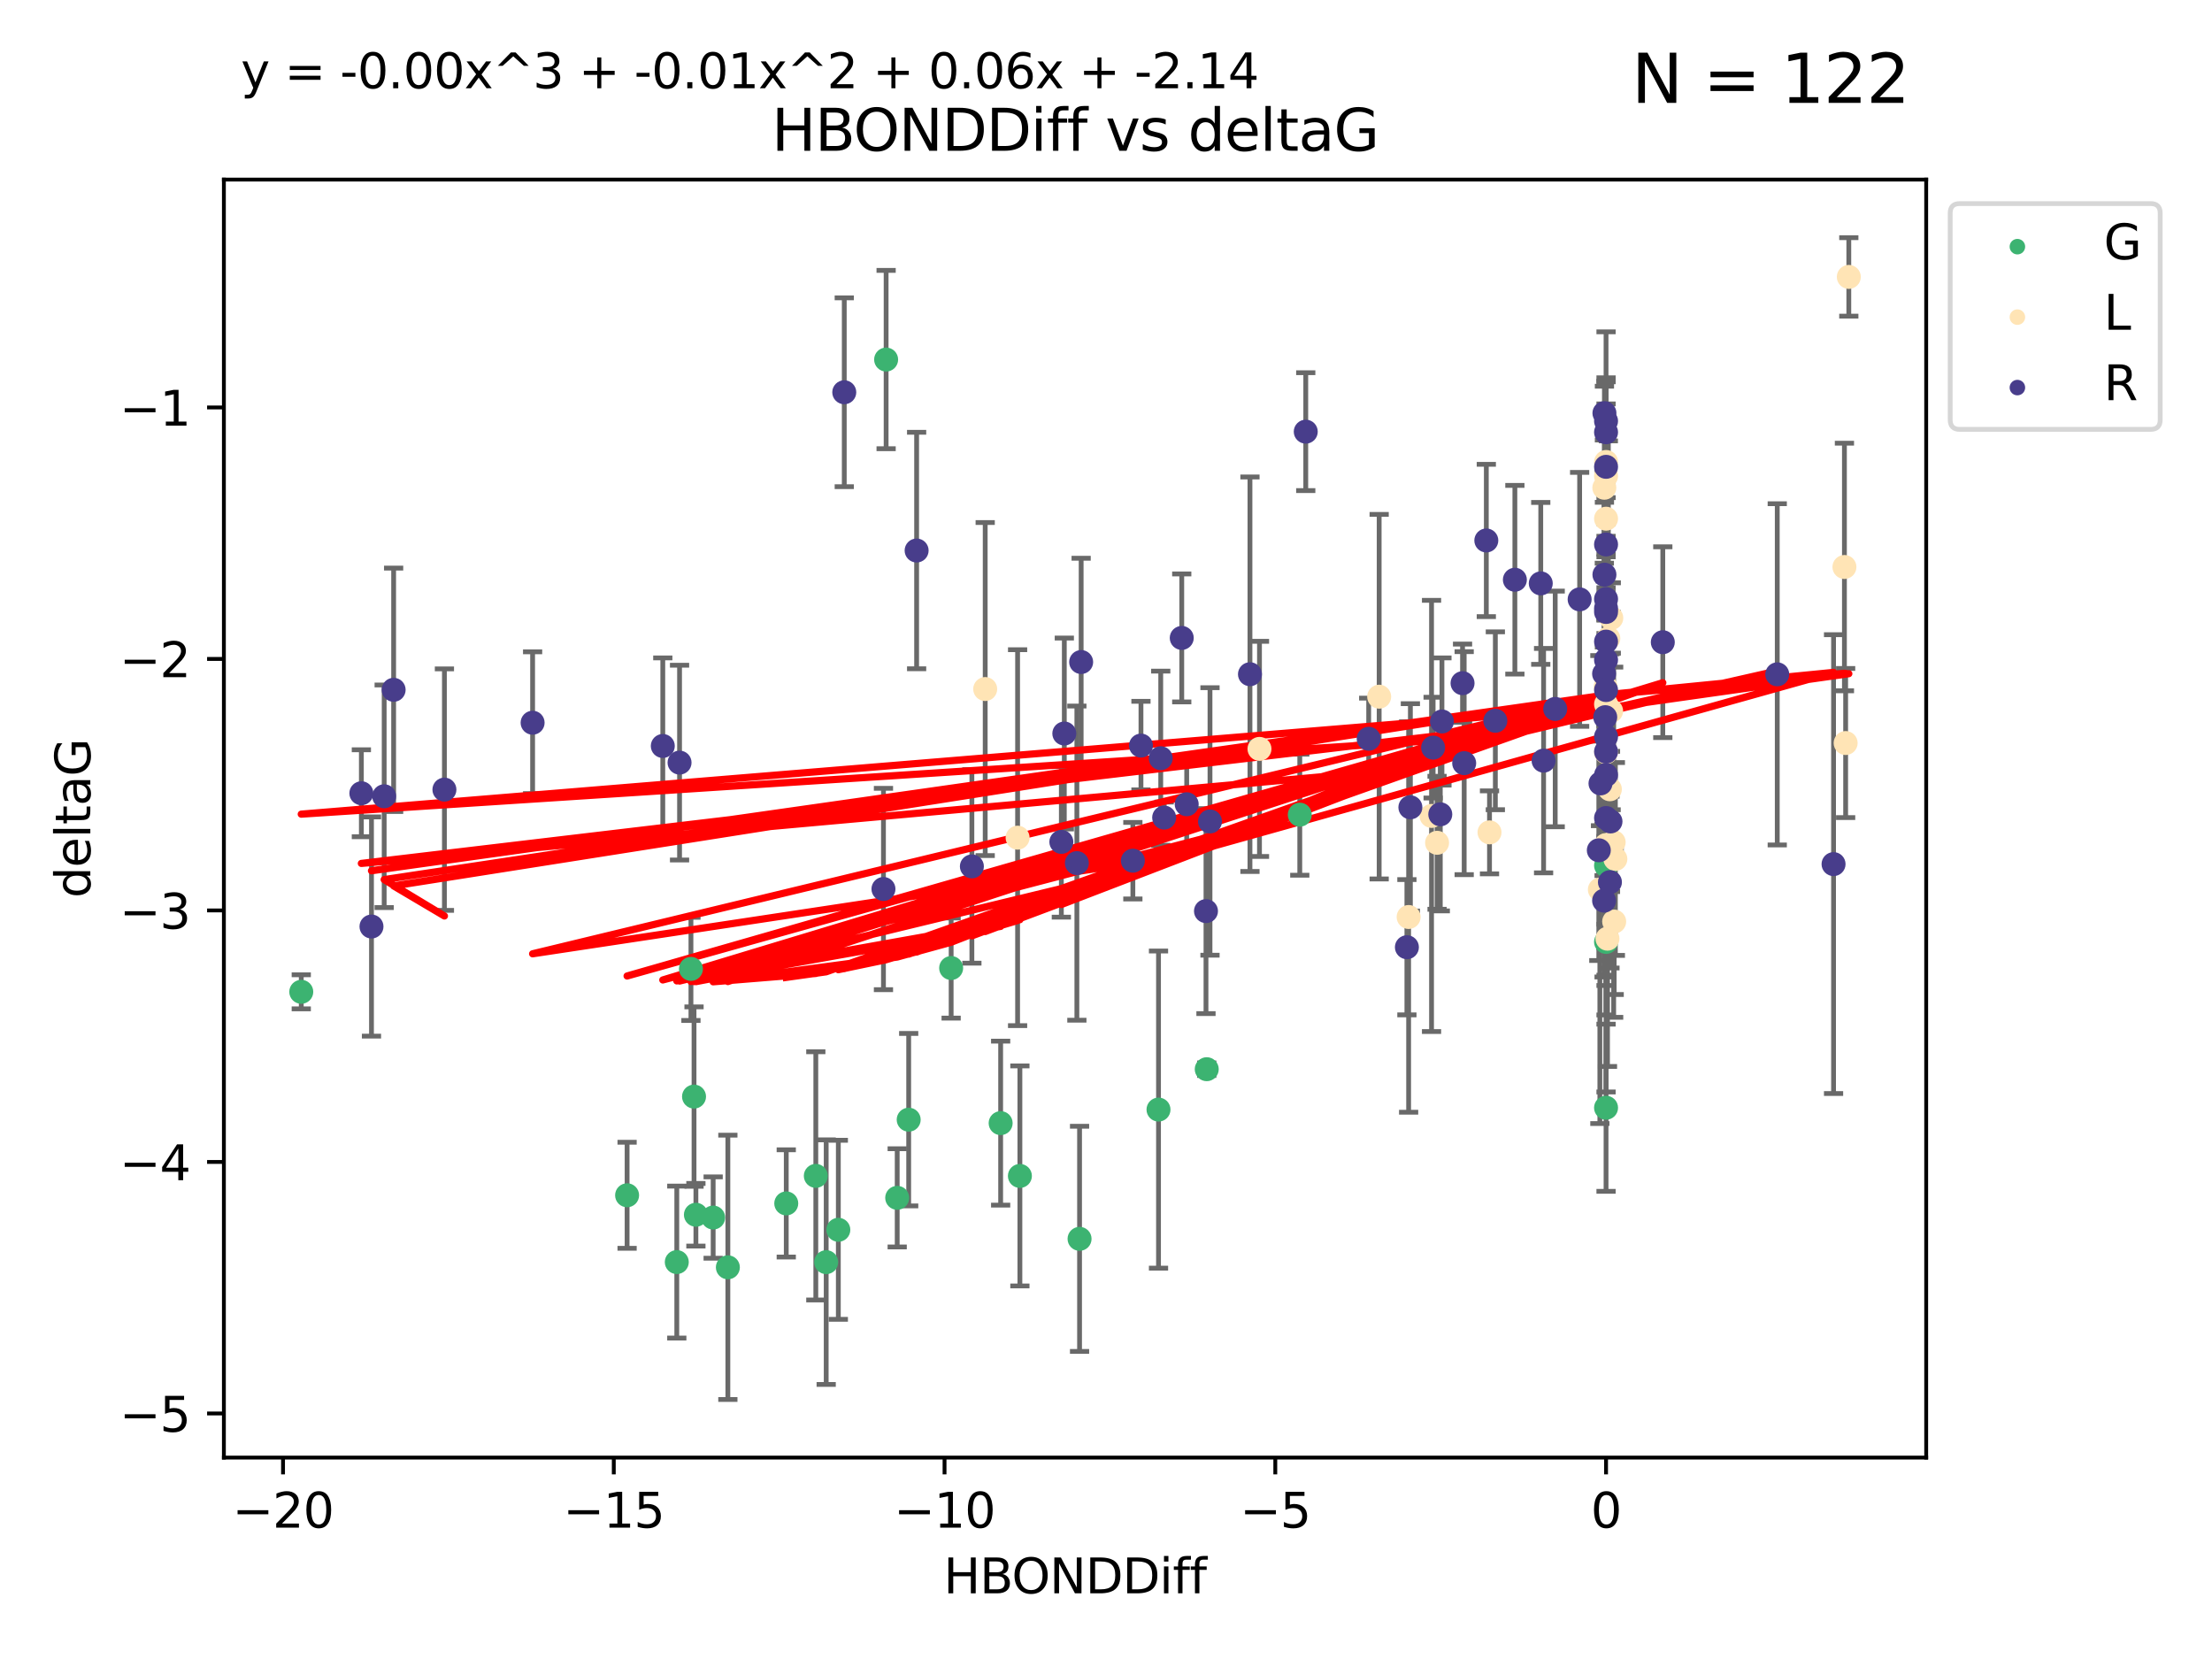 <?xml version="1.0" encoding="utf-8" standalone="no"?>
<!DOCTYPE svg PUBLIC "-//W3C//DTD SVG 1.1//EN"
  "http://www.w3.org/Graphics/SVG/1.1/DTD/svg11.dtd">
<svg xmlns:xlink="http://www.w3.org/1999/xlink" width="460.8pt" height="345.6pt" viewBox="0 0 460.8 345.6" xmlns="http://www.w3.org/2000/svg" version="1.1">
 <defs>
  <style type="text/css">*{stroke-linejoin: round; stroke-linecap: butt}</style>
 </defs>
 <g id="figure_1">
  <g id="patch_1">
   <path d="M 0 345.6 
L 460.8 345.6 
L 460.8 0 
L 0 0 
z
" style="fill: #ffffff"/>
  </g>
  <g id="axes_1">
   <g id="patch_2">
    <path d="M 46.64 303.64 
L 401.26 303.64 
L 401.26 37.411 
L 46.64 37.411 
z
" style="fill: #ffffff"/>
   </g>
   <g id="PathCollection_1">
    <defs>
     <path id="m63fbf9f16e" d="M 0 1.118 
C 0.297 1.118 0.581 1 0.791 0.791 
C 1 0.581 1.118 0.297 1.118 0 
C 1.118 -0.297 1 -0.581 0.791 -0.791 
C 0.581 -1 0.297 -1.118 0 -1.118 
C -0.297 -1.118 -0.581 -1 -0.791 -0.791 
C -1 -0.581 -1.118 -0.297 -1.118 0 
C -1.118 0.297 -1 0.581 -0.791 0.791 
C -0.581 1 -0.297 1.118 0 1.118 
z
" style="stroke: #3cb371"/>
    </defs>
    <g clip-path="url(#p58342af02c)">
     <use xlink:href="#m63fbf9f16e" x="163.792" y="250.694" style="fill: #3cb371; stroke: #3cb371"/>
     <use xlink:href="#m63fbf9f16e" x="172.11" y="262.93" style="fill: #3cb371; stroke: #3cb371"/>
     <use xlink:href="#m63fbf9f16e" x="130.636" y="248.997" style="fill: #3cb371; stroke: #3cb371"/>
     <use xlink:href="#m63fbf9f16e" x="151.628" y="264.006" style="fill: #3cb371; stroke: #3cb371"/>
     <use xlink:href="#m63fbf9f16e" x="224.892" y="258.074" style="fill: #3cb371; stroke: #3cb371"/>
     <use xlink:href="#m63fbf9f16e" x="169.949" y="244.958" style="fill: #3cb371; stroke: #3cb371"/>
     <use xlink:href="#m63fbf9f16e" x="148.565" y="253.637" style="fill: #3cb371; stroke: #3cb371"/>
     <use xlink:href="#m63fbf9f16e" x="186.903" y="249.531" style="fill: #3cb371; stroke: #3cb371"/>
     <use xlink:href="#m63fbf9f16e" x="198.141" y="201.658" style="fill: #3cb371; stroke: #3cb371"/>
     <use xlink:href="#m63fbf9f16e" x="174.64" y="256.189" style="fill: #3cb371; stroke: #3cb371"/>
     <use xlink:href="#m63fbf9f16e" x="184.595" y="74.901" style="fill: #3cb371; stroke: #3cb371"/>
     <use xlink:href="#m63fbf9f16e" x="144.969" y="253.055" style="fill: #3cb371; stroke: #3cb371"/>
     <use xlink:href="#m63fbf9f16e" x="212.463" y="244.969" style="fill: #3cb371; stroke: #3cb371"/>
     <use xlink:href="#m63fbf9f16e" x="140.988" y="262.915" style="fill: #3cb371; stroke: #3cb371"/>
     <use xlink:href="#m63fbf9f16e" x="208.453" y="233.968" style="fill: #3cb371; stroke: #3cb371"/>
     <use xlink:href="#m63fbf9f16e" x="143.936" y="201.836" style="fill: #3cb371; stroke: #3cb371"/>
     <use xlink:href="#m63fbf9f16e" x="144.579" y="228.439" style="fill: #3cb371; stroke: #3cb371"/>
     <use xlink:href="#m63fbf9f16e" x="270.768" y="169.713" style="fill: #3cb371; stroke: #3cb371"/>
     <use xlink:href="#m63fbf9f16e" x="189.296" y="233.249" style="fill: #3cb371; stroke: #3cb371"/>
     <use xlink:href="#m63fbf9f16e" x="241.338" y="231.145" style="fill: #3cb371; stroke: #3cb371"/>
     <use xlink:href="#m63fbf9f16e" x="62.759" y="206.613" style="fill: #3cb371; stroke: #3cb371"/>
     <use xlink:href="#m63fbf9f16e" x="334.569" y="196.216" style="fill: #3cb371; stroke: #3cb371"/>
     <use xlink:href="#m63fbf9f16e" x="251.386" y="222.733" style="fill: #3cb371; stroke: #3cb371"/>
     <use xlink:href="#m63fbf9f16e" x="334.569" y="180.303" style="fill: #3cb371; stroke: #3cb371"/>
     <use xlink:href="#m63fbf9f16e" x="334.569" y="230.765" style="fill: #3cb371; stroke: #3cb371"/>
    </g>
   </g>
   <g id="PathCollection_2">
    <defs>
     <path id="md5d7231571" d="M 0 1.118 
C 0.297 1.118 0.581 1 0.791 0.791 
C 1 0.581 1.118 0.297 1.118 0 
C 1.118 -0.297 1 -0.581 0.791 -0.791 
C 0.581 -1 0.297 -1.118 0 -1.118 
C -0.297 -1.118 -0.581 -1 -0.791 -0.791 
C -1 -0.581 -1.118 -0.297 -1.118 0 
C -1.118 0.297 -1 0.581 -0.791 0.791 
C -0.581 1 -0.297 1.118 0 1.118 
z
" style="stroke: #ffe4b5"/>
    </defs>
    <g clip-path="url(#p58342af02c)">
     <use xlink:href="#md5d7231571" x="336.263" y="191.979" style="fill: #ffe4b5; stroke: #ffe4b5"/>
     <use xlink:href="#md5d7231571" x="299.37" y="175.57" style="fill: #ffe4b5; stroke: #ffe4b5"/>
     <use xlink:href="#md5d7231571" x="334.569" y="163.011" style="fill: #ffe4b5; stroke: #ffe4b5"/>
     <use xlink:href="#md5d7231571" x="298.216" y="169.975" style="fill: #ffe4b5; stroke: #ffe4b5"/>
     <use xlink:href="#md5d7231571" x="262.373" y="156.006" style="fill: #ffe4b5; stroke: #ffe4b5"/>
     <use xlink:href="#md5d7231571" x="211.984" y="174.503" style="fill: #ffe4b5; stroke: #ffe4b5"/>
     <use xlink:href="#md5d7231571" x="334.569" y="99.16" style="fill: #ffe4b5; stroke: #ffe4b5"/>
     <use xlink:href="#md5d7231571" x="384.229" y="118.114" style="fill: #ffe4b5; stroke: #ffe4b5"/>
     <use xlink:href="#md5d7231571" x="334.484" y="143.071" style="fill: #ffe4b5; stroke: #ffe4b5"/>
     <use xlink:href="#md5d7231571" x="336.51" y="178.938" style="fill: #ffe4b5; stroke: #ffe4b5"/>
     <use xlink:href="#md5d7231571" x="334.569" y="108.053" style="fill: #ffe4b5; stroke: #ffe4b5"/>
     <use xlink:href="#md5d7231571" x="334.569" y="96.238" style="fill: #ffe4b5; stroke: #ffe4b5"/>
     <use xlink:href="#md5d7231571" x="384.481" y="154.788" style="fill: #ffe4b5; stroke: #ffe4b5"/>
     <use xlink:href="#md5d7231571" x="334.569" y="176.094" style="fill: #ffe4b5; stroke: #ffe4b5"/>
     <use xlink:href="#md5d7231571" x="287.305" y="145.132" style="fill: #ffe4b5; stroke: #ffe4b5"/>
     <use xlink:href="#md5d7231571" x="310.292" y="173.396" style="fill: #ffe4b5; stroke: #ffe4b5"/>
     <use xlink:href="#md5d7231571" x="334.569" y="176.053" style="fill: #ffe4b5; stroke: #ffe4b5"/>
     <use xlink:href="#md5d7231571" x="333.281" y="185.314" style="fill: #ffe4b5; stroke: #ffe4b5"/>
     <use xlink:href="#md5d7231571" x="334.211" y="101.604" style="fill: #ffe4b5; stroke: #ffe4b5"/>
     <use xlink:href="#md5d7231571" x="205.235" y="143.539" style="fill: #ffe4b5; stroke: #ffe4b5"/>
     <use xlink:href="#md5d7231571" x="293.443" y="191.027" style="fill: #ffe4b5; stroke: #ffe4b5"/>
     <use xlink:href="#md5d7231571" x="336.155" y="175.447" style="fill: #ffe4b5; stroke: #ffe4b5"/>
     <use xlink:href="#md5d7231571" x="334.867" y="195.543" style="fill: #ffe4b5; stroke: #ffe4b5"/>
     <use xlink:href="#md5d7231571" x="335.661" y="128.736" style="fill: #ffe4b5; stroke: #ffe4b5"/>
     <use xlink:href="#md5d7231571" x="335.628" y="148.115" style="fill: #ffe4b5; stroke: #ffe4b5"/>
     <use xlink:href="#md5d7231571" x="335.046" y="132.989" style="fill: #ffe4b5; stroke: #ffe4b5"/>
     <use xlink:href="#md5d7231571" x="335.367" y="164.417" style="fill: #ffe4b5; stroke: #ffe4b5"/>
     <use xlink:href="#md5d7231571" x="385.141" y="57.685" style="fill: #ffe4b5; stroke: #ffe4b5"/>
     <use xlink:href="#md5d7231571" x="334.569" y="156.709" style="fill: #ffe4b5; stroke: #ffe4b5"/>
     <use xlink:href="#md5d7231571" x="334.569" y="146.704" style="fill: #ffe4b5; stroke: #ffe4b5"/>
    </g>
   </g>
   <g id="PathCollection_3">
    <defs>
     <path id="md9c2ba8afc" d="M 0 1.118 
C 0.297 1.118 0.581 1 0.791 0.791 
C 1 0.581 1.118 0.297 1.118 0 
C 1.118 -0.297 1 -0.581 0.791 -0.791 
C 0.581 -1 0.297 -1.118 0 -1.118 
C -0.297 -1.118 -0.581 -1 -0.791 -0.791 
C -1 -0.581 -1.118 -0.297 -1.118 0 
C -1.118 0.297 -1 0.581 -0.791 0.791 
C -0.581 1 -0.297 1.118 0 1.118 
z
" style="stroke: #483d8b"/>
    </defs>
    <g clip-path="url(#p58342af02c)">
     <use xlink:href="#md9c2ba8afc" x="75.279" y="165.248" style="fill: #483d8b; stroke: #483d8b"/>
     <use xlink:href="#md9c2ba8afc" x="80.032" y="165.878" style="fill: #483d8b; stroke: #483d8b"/>
     <use xlink:href="#md9c2ba8afc" x="92.58" y="164.491" style="fill: #483d8b; stroke: #483d8b"/>
     <use xlink:href="#md9c2ba8afc" x="82.001" y="143.699" style="fill: #483d8b; stroke: #483d8b"/>
     <use xlink:href="#md9c2ba8afc" x="334.569" y="127.483" style="fill: #483d8b; stroke: #483d8b"/>
     <use xlink:href="#md9c2ba8afc" x="285.124" y="153.901" style="fill: #483d8b; stroke: #483d8b"/>
     <use xlink:href="#md9c2ba8afc" x="305.016" y="158.979" style="fill: #483d8b; stroke: #483d8b"/>
     <use xlink:href="#md9c2ba8afc" x="321.558" y="158.456" style="fill: #483d8b; stroke: #483d8b"/>
     <use xlink:href="#md9c2ba8afc" x="224.331" y="179.802" style="fill: #483d8b; stroke: #483d8b"/>
     <use xlink:href="#md9c2ba8afc" x="334.569" y="161.438" style="fill: #483d8b; stroke: #483d8b"/>
     <use xlink:href="#md9c2ba8afc" x="184.041" y="185.193" style="fill: #483d8b; stroke: #483d8b"/>
     <use xlink:href="#md9c2ba8afc" x="334.569" y="133.656" style="fill: #483d8b; stroke: #483d8b"/>
     <use xlink:href="#md9c2ba8afc" x="235.996" y="179.298" style="fill: #483d8b; stroke: #483d8b"/>
     <use xlink:href="#md9c2ba8afc" x="246.18" y="132.892" style="fill: #483d8b; stroke: #483d8b"/>
     <use xlink:href="#md9c2ba8afc" x="110.952" y="150.556" style="fill: #483d8b; stroke: #483d8b"/>
     <use xlink:href="#md9c2ba8afc" x="334.233" y="86.058" style="fill: #483d8b; stroke: #483d8b"/>
     <use xlink:href="#md9c2ba8afc" x="333.413" y="163.201" style="fill: #483d8b; stroke: #483d8b"/>
     <use xlink:href="#md9c2ba8afc" x="334.569" y="153.462" style="fill: #483d8b; stroke: #483d8b"/>
     <use xlink:href="#md9c2ba8afc" x="300.038" y="169.638" style="fill: #483d8b; stroke: #483d8b"/>
     <use xlink:href="#md9c2ba8afc" x="190.949" y="114.683" style="fill: #483d8b; stroke: #483d8b"/>
     <use xlink:href="#md9c2ba8afc" x="329.067" y="124.86" style="fill: #483d8b; stroke: #483d8b"/>
     <use xlink:href="#md9c2ba8afc" x="77.386" y="193.012" style="fill: #483d8b; stroke: #483d8b"/>
     <use xlink:href="#md9c2ba8afc" x="334.232" y="119.716" style="fill: #483d8b; stroke: #483d8b"/>
     <use xlink:href="#md9c2ba8afc" x="202.461" y="180.487" style="fill: #483d8b; stroke: #483d8b"/>
     <use xlink:href="#md9c2ba8afc" x="237.684" y="155.32" style="fill: #483d8b; stroke: #483d8b"/>
     <use xlink:href="#md9c2ba8afc" x="251.229" y="189.801" style="fill: #483d8b; stroke: #483d8b"/>
     <use xlink:href="#md9c2ba8afc" x="334.569" y="90.044" style="fill: #483d8b; stroke: #483d8b"/>
     <use xlink:href="#md9c2ba8afc" x="225.224" y="137.913" style="fill: #483d8b; stroke: #483d8b"/>
     <use xlink:href="#md9c2ba8afc" x="300.383" y="150.298" style="fill: #483d8b; stroke: #483d8b"/>
     <use xlink:href="#md9c2ba8afc" x="370.235" y="140.474" style="fill: #483d8b; stroke: #483d8b"/>
     <use xlink:href="#md9c2ba8afc" x="293.808" y="168.183" style="fill: #483d8b; stroke: #483d8b"/>
     <use xlink:href="#md9c2ba8afc" x="242.516" y="170.314" style="fill: #483d8b; stroke: #483d8b"/>
     <use xlink:href="#md9c2ba8afc" x="175.876" y="81.716" style="fill: #483d8b; stroke: #483d8b"/>
     <use xlink:href="#md9c2ba8afc" x="334.569" y="137.465" style="fill: #483d8b; stroke: #483d8b"/>
     <use xlink:href="#md9c2ba8afc" x="221.098" y="175.381" style="fill: #483d8b; stroke: #483d8b"/>
     <use xlink:href="#md9c2ba8afc" x="309.627" y="112.59" style="fill: #483d8b; stroke: #483d8b"/>
     <use xlink:href="#md9c2ba8afc" x="335.38" y="183.764" style="fill: #483d8b; stroke: #483d8b"/>
     <use xlink:href="#md9c2ba8afc" x="221.717" y="152.804" style="fill: #483d8b; stroke: #483d8b"/>
     <use xlink:href="#md9c2ba8afc" x="334.4" y="149.399" style="fill: #483d8b; stroke: #483d8b"/>
     <use xlink:href="#md9c2ba8afc" x="298.546" y="155.744" style="fill: #483d8b; stroke: #483d8b"/>
     <use xlink:href="#md9c2ba8afc" x="241.803" y="157.946" style="fill: #483d8b; stroke: #483d8b"/>
     <use xlink:href="#md9c2ba8afc" x="141.563" y="158.866" style="fill: #483d8b; stroke: #483d8b"/>
     <use xlink:href="#md9c2ba8afc" x="323.979" y="147.683" style="fill: #483d8b; stroke: #483d8b"/>
     <use xlink:href="#md9c2ba8afc" x="334.569" y="170.406" style="fill: #483d8b; stroke: #483d8b"/>
     <use xlink:href="#md9c2ba8afc" x="334.569" y="97.249" style="fill: #483d8b; stroke: #483d8b"/>
     <use xlink:href="#md9c2ba8afc" x="293.082" y="197.323" style="fill: #483d8b; stroke: #483d8b"/>
     <use xlink:href="#md9c2ba8afc" x="346.392" y="133.784" style="fill: #483d8b; stroke: #483d8b"/>
     <use xlink:href="#md9c2ba8afc" x="252.064" y="171.123" style="fill: #483d8b; stroke: #483d8b"/>
     <use xlink:href="#md9c2ba8afc" x="334.569" y="124.794" style="fill: #483d8b; stroke: #483d8b"/>
     <use xlink:href="#md9c2ba8afc" x="333.063" y="177.128" style="fill: #483d8b; stroke: #483d8b"/>
     <use xlink:href="#md9c2ba8afc" x="334.164" y="140.352" style="fill: #483d8b; stroke: #483d8b"/>
     <use xlink:href="#md9c2ba8afc" x="260.39" y="140.453" style="fill: #483d8b; stroke: #483d8b"/>
     <use xlink:href="#md9c2ba8afc" x="138.072" y="155.401" style="fill: #483d8b; stroke: #483d8b"/>
     <use xlink:href="#md9c2ba8afc" x="334.569" y="87.707" style="fill: #483d8b; stroke: #483d8b"/>
     <use xlink:href="#md9c2ba8afc" x="304.675" y="142.319" style="fill: #483d8b; stroke: #483d8b"/>
     <use xlink:href="#md9c2ba8afc" x="320.968" y="121.532" style="fill: #483d8b; stroke: #483d8b"/>
     <use xlink:href="#md9c2ba8afc" x="311.509" y="150.149" style="fill: #483d8b; stroke: #483d8b"/>
     <use xlink:href="#md9c2ba8afc" x="247.212" y="167.541" style="fill: #483d8b; stroke: #483d8b"/>
     <use xlink:href="#md9c2ba8afc" x="381.963" y="180.009" style="fill: #483d8b; stroke: #483d8b"/>
     <use xlink:href="#md9c2ba8afc" x="334.569" y="143.755" style="fill: #483d8b; stroke: #483d8b"/>
     <use xlink:href="#md9c2ba8afc" x="334.569" y="156.577" style="fill: #483d8b; stroke: #483d8b"/>
     <use xlink:href="#md9c2ba8afc" x="315.576" y="120.769" style="fill: #483d8b; stroke: #483d8b"/>
     <use xlink:href="#md9c2ba8afc" x="272.013" y="89.923" style="fill: #483d8b; stroke: #483d8b"/>
     <use xlink:href="#md9c2ba8afc" x="334.569" y="113.422" style="fill: #483d8b; stroke: #483d8b"/>
     <use xlink:href="#md9c2ba8afc" x="334.163" y="187.62" style="fill: #483d8b; stroke: #483d8b"/>
     <use xlink:href="#md9c2ba8afc" x="335.495" y="171.128" style="fill: #483d8b; stroke: #483d8b"/>
     <use xlink:href="#md9c2ba8afc" x="334.569" y="126.741" style="fill: #483d8b; stroke: #483d8b"/>
    </g>
   </g>
   <g id="matplotlib.axis_1">
    <g id="xtick_1">
     <g id="line2d_1">
      <defs>
       <path id="m032c7c67b4" d="M 0 0 
L 0 3.5 
" style="stroke: #000000; stroke-width: 0.8"/>
      </defs>
      <g>
       <use xlink:href="#m032c7c67b4" x="58.96" y="303.64" style="stroke: #000000; stroke-width: 0.8"/>
      </g>
     </g>
     <g id="text_1">
      <!-- −20 -->
      <g transform="translate(48.407 318.238)scale(0.1 -0.1)">
       <defs>
        <path id="DejaVuSans-2212" d="M 678 2272 
L 4684 2272 
L 4684 1741 
L 678 1741 
L 678 2272 
z
" transform="scale(0.016)"/>
        <path id="DejaVuSans-32" d="M 1228 531 
L 3431 531 
L 3431 0 
L 469 0 
L 469 531 
Q 828 903 1448 1529 
Q 2069 2156 2228 2338 
Q 2531 2678 2651 2914 
Q 2772 3150 2772 3378 
Q 2772 3750 2511 3984 
Q 2250 4219 1831 4219 
Q 1534 4219 1204 4116 
Q 875 4013 500 3803 
L 500 4441 
Q 881 4594 1212 4672 
Q 1544 4750 1819 4750 
Q 2544 4750 2975 4387 
Q 3406 4025 3406 3419 
Q 3406 3131 3298 2873 
Q 3191 2616 2906 2266 
Q 2828 2175 2409 1742 
Q 1991 1309 1228 531 
z
" transform="scale(0.016)"/>
        <path id="DejaVuSans-30" d="M 2034 4250 
Q 1547 4250 1301 3770 
Q 1056 3291 1056 2328 
Q 1056 1369 1301 889 
Q 1547 409 2034 409 
Q 2525 409 2770 889 
Q 3016 1369 3016 2328 
Q 3016 3291 2770 3770 
Q 2525 4250 2034 4250 
z
M 2034 4750 
Q 2819 4750 3233 4129 
Q 3647 3509 3647 2328 
Q 3647 1150 3233 529 
Q 2819 -91 2034 -91 
Q 1250 -91 836 529 
Q 422 1150 422 2328 
Q 422 3509 836 4129 
Q 1250 4750 2034 4750 
z
" transform="scale(0.016)"/>
       </defs>
       <use xlink:href="#DejaVuSans-2212"/>
       <use xlink:href="#DejaVuSans-32" x="83.789"/>
       <use xlink:href="#DejaVuSans-30" x="147.412"/>
      </g>
     </g>
    </g>
    <g id="xtick_2">
     <g id="line2d_2">
      <g>
       <use xlink:href="#m032c7c67b4" x="127.862" y="303.64" style="stroke: #000000; stroke-width: 0.8"/>
      </g>
     </g>
     <g id="text_2">
      <!-- −15 -->
      <g transform="translate(117.31 318.238)scale(0.1 -0.1)">
       <defs>
        <path id="DejaVuSans-31" d="M 794 531 
L 1825 531 
L 1825 4091 
L 703 3866 
L 703 4441 
L 1819 4666 
L 2450 4666 
L 2450 531 
L 3481 531 
L 3481 0 
L 794 0 
L 794 531 
z
" transform="scale(0.016)"/>
        <path id="DejaVuSans-35" d="M 691 4666 
L 3169 4666 
L 3169 4134 
L 1269 4134 
L 1269 2991 
Q 1406 3038 1543 3061 
Q 1681 3084 1819 3084 
Q 2600 3084 3056 2656 
Q 3513 2228 3513 1497 
Q 3513 744 3044 326 
Q 2575 -91 1722 -91 
Q 1428 -91 1123 -41 
Q 819 9 494 109 
L 494 744 
Q 775 591 1075 516 
Q 1375 441 1709 441 
Q 2250 441 2565 725 
Q 2881 1009 2881 1497 
Q 2881 1984 2565 2268 
Q 2250 2553 1709 2553 
Q 1456 2553 1204 2497 
Q 953 2441 691 2322 
L 691 4666 
z
" transform="scale(0.016)"/>
       </defs>
       <use xlink:href="#DejaVuSans-2212"/>
       <use xlink:href="#DejaVuSans-31" x="83.789"/>
       <use xlink:href="#DejaVuSans-35" x="147.412"/>
      </g>
     </g>
    </g>
    <g id="xtick_3">
     <g id="line2d_3">
      <g>
       <use xlink:href="#m032c7c67b4" x="196.765" y="303.64" style="stroke: #000000; stroke-width: 0.8"/>
      </g>
     </g>
     <g id="text_3">
      <!-- −10 -->
      <g transform="translate(186.212 318.238)scale(0.1 -0.1)">
       <use xlink:href="#DejaVuSans-2212"/>
       <use xlink:href="#DejaVuSans-31" x="83.789"/>
       <use xlink:href="#DejaVuSans-30" x="147.412"/>
      </g>
     </g>
    </g>
    <g id="xtick_4">
     <g id="line2d_4">
      <g>
       <use xlink:href="#m032c7c67b4" x="265.667" y="303.64" style="stroke: #000000; stroke-width: 0.8"/>
      </g>
     </g>
     <g id="text_4">
      <!-- −5 -->
      <g transform="translate(258.296 318.238)scale(0.1 -0.1)">
       <use xlink:href="#DejaVuSans-2212"/>
       <use xlink:href="#DejaVuSans-35" x="83.789"/>
      </g>
     </g>
    </g>
    <g id="xtick_5">
     <g id="line2d_5">
      <g>
       <use xlink:href="#m032c7c67b4" x="334.569" y="303.64" style="stroke: #000000; stroke-width: 0.8"/>
      </g>
     </g>
     <g id="text_5">
      <!-- 0 -->
      <g transform="translate(331.388 318.238)scale(0.1 -0.1)">
       <use xlink:href="#DejaVuSans-30"/>
      </g>
     </g>
    </g>
    <g id="text_6">
     <!-- HBONDDiff -->
     <g transform="translate(196.561 331.917)scale(0.1 -0.1)">
      <defs>
       <path id="DejaVuSans-48" d="M 628 4666 
L 1259 4666 
L 1259 2753 
L 3553 2753 
L 3553 4666 
L 4184 4666 
L 4184 0 
L 3553 0 
L 3553 2222 
L 1259 2222 
L 1259 0 
L 628 0 
L 628 4666 
z
" transform="scale(0.016)"/>
       <path id="DejaVuSans-42" d="M 1259 2228 
L 1259 519 
L 2272 519 
Q 2781 519 3026 730 
Q 3272 941 3272 1375 
Q 3272 1813 3026 2020 
Q 2781 2228 2272 2228 
L 1259 2228 
z
M 1259 4147 
L 1259 2741 
L 2194 2741 
Q 2656 2741 2882 2914 
Q 3109 3088 3109 3444 
Q 3109 3797 2882 3972 
Q 2656 4147 2194 4147 
L 1259 4147 
z
M 628 4666 
L 2241 4666 
Q 2963 4666 3353 4366 
Q 3744 4066 3744 3513 
Q 3744 3084 3544 2831 
Q 3344 2578 2956 2516 
Q 3422 2416 3680 2098 
Q 3938 1781 3938 1306 
Q 3938 681 3513 340 
Q 3088 0 2303 0 
L 628 0 
L 628 4666 
z
" transform="scale(0.016)"/>
       <path id="DejaVuSans-4f" d="M 2522 4238 
Q 1834 4238 1429 3725 
Q 1025 3213 1025 2328 
Q 1025 1447 1429 934 
Q 1834 422 2522 422 
Q 3209 422 3611 934 
Q 4013 1447 4013 2328 
Q 4013 3213 3611 3725 
Q 3209 4238 2522 4238 
z
M 2522 4750 
Q 3503 4750 4090 4092 
Q 4678 3434 4678 2328 
Q 4678 1225 4090 567 
Q 3503 -91 2522 -91 
Q 1538 -91 948 565 
Q 359 1222 359 2328 
Q 359 3434 948 4092 
Q 1538 4750 2522 4750 
z
" transform="scale(0.016)"/>
       <path id="DejaVuSans-4e" d="M 628 4666 
L 1478 4666 
L 3547 763 
L 3547 4666 
L 4159 4666 
L 4159 0 
L 3309 0 
L 1241 3903 
L 1241 0 
L 628 0 
L 628 4666 
z
" transform="scale(0.016)"/>
       <path id="DejaVuSans-44" d="M 1259 4147 
L 1259 519 
L 2022 519 
Q 2988 519 3436 956 
Q 3884 1394 3884 2338 
Q 3884 3275 3436 3711 
Q 2988 4147 2022 4147 
L 1259 4147 
z
M 628 4666 
L 1925 4666 
Q 3281 4666 3915 4102 
Q 4550 3538 4550 2338 
Q 4550 1131 3912 565 
Q 3275 0 1925 0 
L 628 0 
L 628 4666 
z
" transform="scale(0.016)"/>
       <path id="DejaVuSans-69" d="M 603 3500 
L 1178 3500 
L 1178 0 
L 603 0 
L 603 3500 
z
M 603 4863 
L 1178 4863 
L 1178 4134 
L 603 4134 
L 603 4863 
z
" transform="scale(0.016)"/>
       <path id="DejaVuSans-66" d="M 2375 4863 
L 2375 4384 
L 1825 4384 
Q 1516 4384 1395 4259 
Q 1275 4134 1275 3809 
L 1275 3500 
L 2222 3500 
L 2222 3053 
L 1275 3053 
L 1275 0 
L 697 0 
L 697 3053 
L 147 3053 
L 147 3500 
L 697 3500 
L 697 3744 
Q 697 4328 969 4595 
Q 1241 4863 1831 4863 
L 2375 4863 
z
" transform="scale(0.016)"/>
      </defs>
      <use xlink:href="#DejaVuSans-48"/>
      <use xlink:href="#DejaVuSans-42" x="75.195"/>
      <use xlink:href="#DejaVuSans-4f" x="142.049"/>
      <use xlink:href="#DejaVuSans-4e" x="220.76"/>
      <use xlink:href="#DejaVuSans-44" x="295.564"/>
      <use xlink:href="#DejaVuSans-44" x="372.566"/>
      <use xlink:href="#DejaVuSans-69" x="449.568"/>
      <use xlink:href="#DejaVuSans-66" x="477.352"/>
      <use xlink:href="#DejaVuSans-66" x="512.557"/>
     </g>
    </g>
   </g>
   <g id="matplotlib.axis_2">
    <g id="ytick_1">
     <g id="line2d_6">
      <defs>
       <path id="m523a65710a" d="M 0 0 
L -3.5 0 
" style="stroke: #000000; stroke-width: 0.8"/>
      </defs>
      <g>
       <use xlink:href="#m523a65710a" x="46.64" y="294.452" style="stroke: #000000; stroke-width: 0.8"/>
      </g>
     </g>
     <g id="text_7">
      <!-- −5 -->
      <g transform="translate(24.898 298.251)scale(0.1 -0.1)">
       <use xlink:href="#DejaVuSans-2212"/>
       <use xlink:href="#DejaVuSans-35" x="83.789"/>
      </g>
     </g>
    </g>
    <g id="ytick_2">
     <g id="line2d_7">
      <g>
       <use xlink:href="#m523a65710a" x="46.64" y="242.057" style="stroke: #000000; stroke-width: 0.8"/>
      </g>
     </g>
     <g id="text_8">
      <!-- −4 -->
      <g transform="translate(24.898 245.857)scale(0.1 -0.1)">
       <defs>
        <path id="DejaVuSans-34" d="M 2419 4116 
L 825 1625 
L 2419 1625 
L 2419 4116 
z
M 2253 4666 
L 3047 4666 
L 3047 1625 
L 3713 1625 
L 3713 1100 
L 3047 1100 
L 3047 0 
L 2419 0 
L 2419 1100 
L 313 1100 
L 313 1709 
L 2253 4666 
z
" transform="scale(0.016)"/>
       </defs>
       <use xlink:href="#DejaVuSans-2212"/>
       <use xlink:href="#DejaVuSans-34" x="83.789"/>
      </g>
     </g>
    </g>
    <g id="ytick_3">
     <g id="line2d_8">
      <g>
       <use xlink:href="#m523a65710a" x="46.64" y="189.663" style="stroke: #000000; stroke-width: 0.8"/>
      </g>
     </g>
     <g id="text_9">
      <!-- −3 -->
      <g transform="translate(24.898 193.462)scale(0.1 -0.1)">
       <defs>
        <path id="DejaVuSans-33" d="M 2597 2516 
Q 3050 2419 3304 2112 
Q 3559 1806 3559 1356 
Q 3559 666 3084 287 
Q 2609 -91 1734 -91 
Q 1441 -91 1130 -33 
Q 819 25 488 141 
L 488 750 
Q 750 597 1062 519 
Q 1375 441 1716 441 
Q 2309 441 2620 675 
Q 2931 909 2931 1356 
Q 2931 1769 2642 2001 
Q 2353 2234 1838 2234 
L 1294 2234 
L 1294 2753 
L 1863 2753 
Q 2328 2753 2575 2939 
Q 2822 3125 2822 3475 
Q 2822 3834 2567 4026 
Q 2313 4219 1838 4219 
Q 1578 4219 1281 4162 
Q 984 4106 628 3988 
L 628 4550 
Q 988 4650 1302 4700 
Q 1616 4750 1894 4750 
Q 2613 4750 3031 4423 
Q 3450 4097 3450 3541 
Q 3450 3153 3228 2886 
Q 3006 2619 2597 2516 
z
" transform="scale(0.016)"/>
       </defs>
       <use xlink:href="#DejaVuSans-2212"/>
       <use xlink:href="#DejaVuSans-33" x="83.789"/>
      </g>
     </g>
    </g>
    <g id="ytick_4">
     <g id="line2d_9">
      <g>
       <use xlink:href="#m523a65710a" x="46.64" y="137.269" style="stroke: #000000; stroke-width: 0.8"/>
      </g>
     </g>
     <g id="text_10">
      <!-- −2 -->
      <g transform="translate(24.898 141.068)scale(0.1 -0.1)">
       <use xlink:href="#DejaVuSans-2212"/>
       <use xlink:href="#DejaVuSans-32" x="83.789"/>
      </g>
     </g>
    </g>
    <g id="ytick_5">
     <g id="line2d_10">
      <g>
       <use xlink:href="#m523a65710a" x="46.64" y="84.875" style="stroke: #000000; stroke-width: 0.8"/>
      </g>
     </g>
     <g id="text_11">
      <!-- −1 -->
      <g transform="translate(24.898 88.674)scale(0.1 -0.1)">
       <use xlink:href="#DejaVuSans-2212"/>
       <use xlink:href="#DejaVuSans-31" x="83.789"/>
      </g>
     </g>
    </g>
    <g id="text_12">
     <!-- deltaG -->
     <g transform="translate(18.818 187.064)rotate(-90)scale(0.1 -0.1)">
      <defs>
       <path id="DejaVuSans-64" d="M 2906 2969 
L 2906 4863 
L 3481 4863 
L 3481 0 
L 2906 0 
L 2906 525 
Q 2725 213 2448 61 
Q 2172 -91 1784 -91 
Q 1150 -91 751 415 
Q 353 922 353 1747 
Q 353 2572 751 3078 
Q 1150 3584 1784 3584 
Q 2172 3584 2448 3432 
Q 2725 3281 2906 2969 
z
M 947 1747 
Q 947 1113 1208 752 
Q 1469 391 1925 391 
Q 2381 391 2643 752 
Q 2906 1113 2906 1747 
Q 2906 2381 2643 2742 
Q 2381 3103 1925 3103 
Q 1469 3103 1208 2742 
Q 947 2381 947 1747 
z
" transform="scale(0.016)"/>
       <path id="DejaVuSans-65" d="M 3597 1894 
L 3597 1613 
L 953 1613 
Q 991 1019 1311 708 
Q 1631 397 2203 397 
Q 2534 397 2845 478 
Q 3156 559 3463 722 
L 3463 178 
Q 3153 47 2828 -22 
Q 2503 -91 2169 -91 
Q 1331 -91 842 396 
Q 353 884 353 1716 
Q 353 2575 817 3079 
Q 1281 3584 2069 3584 
Q 2775 3584 3186 3129 
Q 3597 2675 3597 1894 
z
M 3022 2063 
Q 3016 2534 2758 2815 
Q 2500 3097 2075 3097 
Q 1594 3097 1305 2825 
Q 1016 2553 972 2059 
L 3022 2063 
z
" transform="scale(0.016)"/>
       <path id="DejaVuSans-6c" d="M 603 4863 
L 1178 4863 
L 1178 0 
L 603 0 
L 603 4863 
z
" transform="scale(0.016)"/>
       <path id="DejaVuSans-74" d="M 1172 4494 
L 1172 3500 
L 2356 3500 
L 2356 3053 
L 1172 3053 
L 1172 1153 
Q 1172 725 1289 603 
Q 1406 481 1766 481 
L 2356 481 
L 2356 0 
L 1766 0 
Q 1100 0 847 248 
Q 594 497 594 1153 
L 594 3053 
L 172 3053 
L 172 3500 
L 594 3500 
L 594 4494 
L 1172 4494 
z
" transform="scale(0.016)"/>
       <path id="DejaVuSans-61" d="M 2194 1759 
Q 1497 1759 1228 1600 
Q 959 1441 959 1056 
Q 959 750 1161 570 
Q 1363 391 1709 391 
Q 2188 391 2477 730 
Q 2766 1069 2766 1631 
L 2766 1759 
L 2194 1759 
z
M 3341 1997 
L 3341 0 
L 2766 0 
L 2766 531 
Q 2569 213 2275 61 
Q 1981 -91 1556 -91 
Q 1019 -91 701 211 
Q 384 513 384 1019 
Q 384 1609 779 1909 
Q 1175 2209 1959 2209 
L 2766 2209 
L 2766 2266 
Q 2766 2663 2505 2880 
Q 2244 3097 1772 3097 
Q 1472 3097 1187 3025 
Q 903 2953 641 2809 
L 641 3341 
Q 956 3463 1253 3523 
Q 1550 3584 1831 3584 
Q 2591 3584 2966 3190 
Q 3341 2797 3341 1997 
z
" transform="scale(0.016)"/>
       <path id="DejaVuSans-47" d="M 3809 666 
L 3809 1919 
L 2778 1919 
L 2778 2438 
L 4434 2438 
L 4434 434 
Q 4069 175 3628 42 
Q 3188 -91 2688 -91 
Q 1594 -91 976 548 
Q 359 1188 359 2328 
Q 359 3472 976 4111 
Q 1594 4750 2688 4750 
Q 3144 4750 3555 4637 
Q 3966 4525 4313 4306 
L 4313 3634 
Q 3963 3931 3569 4081 
Q 3175 4231 2741 4231 
Q 1884 4231 1454 3753 
Q 1025 3275 1025 2328 
Q 1025 1384 1454 906 
Q 1884 428 2741 428 
Q 3075 428 3337 486 
Q 3600 544 3809 666 
z
" transform="scale(0.016)"/>
      </defs>
      <use xlink:href="#DejaVuSans-64"/>
      <use xlink:href="#DejaVuSans-65" x="63.477"/>
      <use xlink:href="#DejaVuSans-6c" x="125"/>
      <use xlink:href="#DejaVuSans-74" x="152.783"/>
      <use xlink:href="#DejaVuSans-61" x="191.992"/>
      <use xlink:href="#DejaVuSans-47" x="253.271"/>
     </g>
    </g>
   </g>
   <g id="LineCollection_1">
    <path d="M 163.792 261.865 
L 163.792 239.523 
" clip-path="url(#p58342af02c)" style="fill: none; stroke: #696969"/>
    <path d="M 172.11 288.405 
L 172.11 237.455 
" clip-path="url(#p58342af02c)" style="fill: none; stroke: #696969"/>
    <path d="M 130.636 260.044 
L 130.636 237.949 
" clip-path="url(#p58342af02c)" style="fill: none; stroke: #696969"/>
    <path d="M 151.628 291.539 
L 151.628 236.473 
" clip-path="url(#p58342af02c)" style="fill: none; stroke: #696969"/>
    <path d="M 224.892 281.527 
L 224.892 234.621 
" clip-path="url(#p58342af02c)" style="fill: none; stroke: #696969"/>
    <path d="M 169.949 270.812 
L 169.949 219.103 
" clip-path="url(#p58342af02c)" style="fill: none; stroke: #696969"/>
    <path d="M 148.565 262.109 
L 148.565 245.165 
" clip-path="url(#p58342af02c)" style="fill: none; stroke: #696969"/>
    <path d="M 186.903 259.759 
L 186.903 239.303 
" clip-path="url(#p58342af02c)" style="fill: none; stroke: #696969"/>
    <path d="M 198.141 212.091 
L 198.141 191.226 
" clip-path="url(#p58342af02c)" style="fill: none; stroke: #696969"/>
    <path d="M 174.64 274.839 
L 174.64 237.54 
" clip-path="url(#p58342af02c)" style="fill: none; stroke: #696969"/>
    <path d="M 184.595 93.475 
L 184.595 56.326 
" clip-path="url(#p58342af02c)" style="fill: none; stroke: #696969"/>
    <path d="M 144.969 259.579 
L 144.969 246.532 
" clip-path="url(#p58342af02c)" style="fill: none; stroke: #696969"/>
    <path d="M 212.463 267.888 
L 212.463 222.051 
" clip-path="url(#p58342af02c)" style="fill: none; stroke: #696969"/>
    <path d="M 140.988 278.743 
L 140.988 247.087 
" clip-path="url(#p58342af02c)" style="fill: none; stroke: #696969"/>
    <path d="M 208.453 251.046 
L 208.453 216.89 
" clip-path="url(#p58342af02c)" style="fill: none; stroke: #696969"/>
    <path d="M 143.936 212.583 
L 143.936 191.089 
" clip-path="url(#p58342af02c)" style="fill: none; stroke: #696969"/>
    <path d="M 144.579 247.124 
L 144.579 209.753 
" clip-path="url(#p58342af02c)" style="fill: none; stroke: #696969"/>
    <path d="M 270.768 182.324 
L 270.768 157.102 
" clip-path="url(#p58342af02c)" style="fill: none; stroke: #696969"/>
    <path d="M 189.296 251.211 
L 189.296 215.287 
" clip-path="url(#p58342af02c)" style="fill: none; stroke: #696969"/>
    <path d="M 241.338 264.181 
L 241.338 198.11 
" clip-path="url(#p58342af02c)" style="fill: none; stroke: #696969"/>
    <path d="M 62.759 210.16 
L 62.759 203.065 
" clip-path="url(#p58342af02c)" style="fill: none; stroke: #696969"/>
    <path d="M 334.569 211.432 
L 334.569 181 
" clip-path="url(#p58342af02c)" style="fill: none; stroke: #696969"/>
    <path d="M 251.386 224.041 
L 251.386 221.426 
" clip-path="url(#p58342af02c)" style="fill: none; stroke: #696969"/>
    <path d="M 334.569 203.148 
L 334.569 157.457 
" clip-path="url(#p58342af02c)" style="fill: none; stroke: #696969"/>
    <path d="M 334.569 248.177 
L 334.569 213.353 
" clip-path="url(#p58342af02c)" style="fill: none; stroke: #696969"/>
   </g>
   <g id="line2d_11">
    <defs>
     <path id="m105c3b50da" d="M 2 0 
L -2 -0 
" style="stroke: #696969"/>
    </defs>
    <g clip-path="url(#p58342af02c)">
     <use xlink:href="#m105c3b50da" x="163.792" y="261.865" style="fill: #696969; stroke: #696969"/>
     <use xlink:href="#m105c3b50da" x="172.11" y="288.405" style="fill: #696969; stroke: #696969"/>
     <use xlink:href="#m105c3b50da" x="130.636" y="260.044" style="fill: #696969; stroke: #696969"/>
     <use xlink:href="#m105c3b50da" x="151.628" y="291.539" style="fill: #696969; stroke: #696969"/>
     <use xlink:href="#m105c3b50da" x="224.892" y="281.527" style="fill: #696969; stroke: #696969"/>
     <use xlink:href="#m105c3b50da" x="169.949" y="270.812" style="fill: #696969; stroke: #696969"/>
     <use xlink:href="#m105c3b50da" x="148.565" y="262.109" style="fill: #696969; stroke: #696969"/>
     <use xlink:href="#m105c3b50da" x="186.903" y="259.759" style="fill: #696969; stroke: #696969"/>
     <use xlink:href="#m105c3b50da" x="198.141" y="212.091" style="fill: #696969; stroke: #696969"/>
     <use xlink:href="#m105c3b50da" x="174.64" y="274.839" style="fill: #696969; stroke: #696969"/>
     <use xlink:href="#m105c3b50da" x="184.595" y="93.475" style="fill: #696969; stroke: #696969"/>
     <use xlink:href="#m105c3b50da" x="144.969" y="259.579" style="fill: #696969; stroke: #696969"/>
     <use xlink:href="#m105c3b50da" x="212.463" y="267.888" style="fill: #696969; stroke: #696969"/>
     <use xlink:href="#m105c3b50da" x="140.988" y="278.743" style="fill: #696969; stroke: #696969"/>
     <use xlink:href="#m105c3b50da" x="208.453" y="251.046" style="fill: #696969; stroke: #696969"/>
     <use xlink:href="#m105c3b50da" x="143.936" y="212.583" style="fill: #696969; stroke: #696969"/>
     <use xlink:href="#m105c3b50da" x="144.579" y="247.124" style="fill: #696969; stroke: #696969"/>
     <use xlink:href="#m105c3b50da" x="270.768" y="182.324" style="fill: #696969; stroke: #696969"/>
     <use xlink:href="#m105c3b50da" x="189.296" y="251.211" style="fill: #696969; stroke: #696969"/>
     <use xlink:href="#m105c3b50da" x="241.338" y="264.181" style="fill: #696969; stroke: #696969"/>
     <use xlink:href="#m105c3b50da" x="62.759" y="210.16" style="fill: #696969; stroke: #696969"/>
     <use xlink:href="#m105c3b50da" x="334.569" y="211.432" style="fill: #696969; stroke: #696969"/>
     <use xlink:href="#m105c3b50da" x="251.386" y="224.041" style="fill: #696969; stroke: #696969"/>
     <use xlink:href="#m105c3b50da" x="334.569" y="203.148" style="fill: #696969; stroke: #696969"/>
     <use xlink:href="#m105c3b50da" x="334.569" y="248.177" style="fill: #696969; stroke: #696969"/>
    </g>
   </g>
   <g id="line2d_12">
    <g clip-path="url(#p58342af02c)">
     <use xlink:href="#m105c3b50da" x="163.792" y="239.523" style="fill: #696969; stroke: #696969"/>
     <use xlink:href="#m105c3b50da" x="172.11" y="237.455" style="fill: #696969; stroke: #696969"/>
     <use xlink:href="#m105c3b50da" x="130.636" y="237.949" style="fill: #696969; stroke: #696969"/>
     <use xlink:href="#m105c3b50da" x="151.628" y="236.473" style="fill: #696969; stroke: #696969"/>
     <use xlink:href="#m105c3b50da" x="224.892" y="234.621" style="fill: #696969; stroke: #696969"/>
     <use xlink:href="#m105c3b50da" x="169.949" y="219.103" style="fill: #696969; stroke: #696969"/>
     <use xlink:href="#m105c3b50da" x="148.565" y="245.165" style="fill: #696969; stroke: #696969"/>
     <use xlink:href="#m105c3b50da" x="186.903" y="239.303" style="fill: #696969; stroke: #696969"/>
     <use xlink:href="#m105c3b50da" x="198.141" y="191.226" style="fill: #696969; stroke: #696969"/>
     <use xlink:href="#m105c3b50da" x="174.64" y="237.54" style="fill: #696969; stroke: #696969"/>
     <use xlink:href="#m105c3b50da" x="184.595" y="56.326" style="fill: #696969; stroke: #696969"/>
     <use xlink:href="#m105c3b50da" x="144.969" y="246.532" style="fill: #696969; stroke: #696969"/>
     <use xlink:href="#m105c3b50da" x="212.463" y="222.051" style="fill: #696969; stroke: #696969"/>
     <use xlink:href="#m105c3b50da" x="140.988" y="247.087" style="fill: #696969; stroke: #696969"/>
     <use xlink:href="#m105c3b50da" x="208.453" y="216.89" style="fill: #696969; stroke: #696969"/>
     <use xlink:href="#m105c3b50da" x="143.936" y="191.089" style="fill: #696969; stroke: #696969"/>
     <use xlink:href="#m105c3b50da" x="144.579" y="209.753" style="fill: #696969; stroke: #696969"/>
     <use xlink:href="#m105c3b50da" x="270.768" y="157.102" style="fill: #696969; stroke: #696969"/>
     <use xlink:href="#m105c3b50da" x="189.296" y="215.287" style="fill: #696969; stroke: #696969"/>
     <use xlink:href="#m105c3b50da" x="241.338" y="198.11" style="fill: #696969; stroke: #696969"/>
     <use xlink:href="#m105c3b50da" x="62.759" y="203.065" style="fill: #696969; stroke: #696969"/>
     <use xlink:href="#m105c3b50da" x="334.569" y="181" style="fill: #696969; stroke: #696969"/>
     <use xlink:href="#m105c3b50da" x="251.386" y="221.426" style="fill: #696969; stroke: #696969"/>
     <use xlink:href="#m105c3b50da" x="334.569" y="157.457" style="fill: #696969; stroke: #696969"/>
     <use xlink:href="#m105c3b50da" x="334.569" y="213.353" style="fill: #696969; stroke: #696969"/>
    </g>
   </g>
   <g id="LineCollection_2">
    <path d="M 336.263 207.175 
L 336.263 176.783 
" clip-path="url(#p58342af02c)" style="fill: none; stroke: #696969"/>
    <path d="M 299.37 189.421 
L 299.37 161.719 
" clip-path="url(#p58342af02c)" style="fill: none; stroke: #696969"/>
    <path d="M 334.569 184.654 
L 334.569 141.368 
" clip-path="url(#p58342af02c)" style="fill: none; stroke: #696969"/>
    <path d="M 298.216 214.886 
L 298.216 125.064 
" clip-path="url(#p58342af02c)" style="fill: none; stroke: #696969"/>
    <path d="M 262.373 178.419 
L 262.373 133.593 
" clip-path="url(#p58342af02c)" style="fill: none; stroke: #696969"/>
    <path d="M 211.984 213.659 
L 211.984 135.347 
" clip-path="url(#p58342af02c)" style="fill: none; stroke: #696969"/>
    <path d="M 334.569 129.194 
L 334.569 69.126 
" clip-path="url(#p58342af02c)" style="fill: none; stroke: #696969"/>
    <path d="M 384.229 143.905 
L 384.229 92.324 
" clip-path="url(#p58342af02c)" style="fill: none; stroke: #696969"/>
    <path d="M 334.484 187.786 
L 334.484 98.355 
" clip-path="url(#p58342af02c)" style="fill: none; stroke: #696969"/>
    <path d="M 336.51 199.027 
L 336.51 158.85 
" clip-path="url(#p58342af02c)" style="fill: none; stroke: #696969"/>
    <path d="M 334.569 131.966 
L 334.569 84.14 
" clip-path="url(#p58342af02c)" style="fill: none; stroke: #696969"/>
    <path d="M 334.569 113.054 
L 334.569 79.421 
" clip-path="url(#p58342af02c)" style="fill: none; stroke: #696969"/>
    <path d="M 384.481 170.318 
L 384.481 139.257 
" clip-path="url(#p58342af02c)" style="fill: none; stroke: #696969"/>
    <path d="M 334.569 227.475 
L 334.569 124.713 
" clip-path="url(#p58342af02c)" style="fill: none; stroke: #696969"/>
    <path d="M 287.305 183.102 
L 287.305 107.161 
" clip-path="url(#p58342af02c)" style="fill: none; stroke: #696969"/>
    <path d="M 310.292 182.038 
L 310.292 164.755 
" clip-path="url(#p58342af02c)" style="fill: none; stroke: #696969"/>
    <path d="M 334.569 205.301 
L 334.569 146.805 
" clip-path="url(#p58342af02c)" style="fill: none; stroke: #696969"/>
    <path d="M 333.281 234.06 
L 333.281 136.568 
" clip-path="url(#p58342af02c)" style="fill: none; stroke: #696969"/>
    <path d="M 334.211 117.326 
L 334.211 85.882 
" clip-path="url(#p58342af02c)" style="fill: none; stroke: #696969"/>
    <path d="M 205.235 178.228 
L 205.235 108.85 
" clip-path="url(#p58342af02c)" style="fill: none; stroke: #696969"/>
    <path d="M 293.443 231.693 
L 293.443 150.361 
" clip-path="url(#p58342af02c)" style="fill: none; stroke: #696969"/>
    <path d="M 336.155 211.926 
L 336.155 138.969 
" clip-path="url(#p58342af02c)" style="fill: none; stroke: #696969"/>
    <path d="M 334.867 222.159 
L 334.867 168.927 
" clip-path="url(#p58342af02c)" style="fill: none; stroke: #696969"/>
    <path d="M 335.661 136.064 
L 335.661 121.407 
" clip-path="url(#p58342af02c)" style="fill: none; stroke: #696969"/>
    <path d="M 335.628 168.687 
L 335.628 127.542 
" clip-path="url(#p58342af02c)" style="fill: none; stroke: #696969"/>
    <path d="M 335.046 174.133 
L 335.046 91.846 
" clip-path="url(#p58342af02c)" style="fill: none; stroke: #696969"/>
    <path d="M 335.367 192.614 
L 335.367 136.221 
" clip-path="url(#p58342af02c)" style="fill: none; stroke: #696969"/>
    <path d="M 385.141 65.858 
L 385.141 49.513 
" clip-path="url(#p58342af02c)" style="fill: none; stroke: #696969"/>
    <path d="M 334.569 197.425 
L 334.569 115.993 
" clip-path="url(#p58342af02c)" style="fill: none; stroke: #696969"/>
    <path d="M 334.569 184.348 
L 334.569 109.06 
" clip-path="url(#p58342af02c)" style="fill: none; stroke: #696969"/>
   </g>
   <g id="line2d_13">
    <g clip-path="url(#p58342af02c)">
     <use xlink:href="#m105c3b50da" x="336.263" y="207.175" style="fill: #696969; stroke: #696969"/>
     <use xlink:href="#m105c3b50da" x="299.37" y="189.421" style="fill: #696969; stroke: #696969"/>
     <use xlink:href="#m105c3b50da" x="334.569" y="184.654" style="fill: #696969; stroke: #696969"/>
     <use xlink:href="#m105c3b50da" x="298.216" y="214.886" style="fill: #696969; stroke: #696969"/>
     <use xlink:href="#m105c3b50da" x="262.373" y="178.419" style="fill: #696969; stroke: #696969"/>
     <use xlink:href="#m105c3b50da" x="211.984" y="213.659" style="fill: #696969; stroke: #696969"/>
     <use xlink:href="#m105c3b50da" x="334.569" y="129.194" style="fill: #696969; stroke: #696969"/>
     <use xlink:href="#m105c3b50da" x="384.229" y="143.905" style="fill: #696969; stroke: #696969"/>
     <use xlink:href="#m105c3b50da" x="334.484" y="187.786" style="fill: #696969; stroke: #696969"/>
     <use xlink:href="#m105c3b50da" x="336.51" y="199.027" style="fill: #696969; stroke: #696969"/>
     <use xlink:href="#m105c3b50da" x="334.569" y="131.966" style="fill: #696969; stroke: #696969"/>
     <use xlink:href="#m105c3b50da" x="334.569" y="113.054" style="fill: #696969; stroke: #696969"/>
     <use xlink:href="#m105c3b50da" x="384.481" y="170.318" style="fill: #696969; stroke: #696969"/>
     <use xlink:href="#m105c3b50da" x="334.569" y="227.475" style="fill: #696969; stroke: #696969"/>
     <use xlink:href="#m105c3b50da" x="287.305" y="183.102" style="fill: #696969; stroke: #696969"/>
     <use xlink:href="#m105c3b50da" x="310.292" y="182.038" style="fill: #696969; stroke: #696969"/>
     <use xlink:href="#m105c3b50da" x="334.569" y="205.301" style="fill: #696969; stroke: #696969"/>
     <use xlink:href="#m105c3b50da" x="333.281" y="234.06" style="fill: #696969; stroke: #696969"/>
     <use xlink:href="#m105c3b50da" x="334.211" y="117.326" style="fill: #696969; stroke: #696969"/>
     <use xlink:href="#m105c3b50da" x="205.235" y="178.228" style="fill: #696969; stroke: #696969"/>
     <use xlink:href="#m105c3b50da" x="293.443" y="231.693" style="fill: #696969; stroke: #696969"/>
     <use xlink:href="#m105c3b50da" x="336.155" y="211.926" style="fill: #696969; stroke: #696969"/>
     <use xlink:href="#m105c3b50da" x="334.867" y="222.159" style="fill: #696969; stroke: #696969"/>
     <use xlink:href="#m105c3b50da" x="335.661" y="136.064" style="fill: #696969; stroke: #696969"/>
     <use xlink:href="#m105c3b50da" x="335.628" y="168.687" style="fill: #696969; stroke: #696969"/>
     <use xlink:href="#m105c3b50da" x="335.046" y="174.133" style="fill: #696969; stroke: #696969"/>
     <use xlink:href="#m105c3b50da" x="335.367" y="192.614" style="fill: #696969; stroke: #696969"/>
     <use xlink:href="#m105c3b50da" x="385.141" y="65.858" style="fill: #696969; stroke: #696969"/>
     <use xlink:href="#m105c3b50da" x="334.569" y="197.425" style="fill: #696969; stroke: #696969"/>
     <use xlink:href="#m105c3b50da" x="334.569" y="184.348" style="fill: #696969; stroke: #696969"/>
    </g>
   </g>
   <g id="line2d_14">
    <g clip-path="url(#p58342af02c)">
     <use xlink:href="#m105c3b50da" x="336.263" y="176.783" style="fill: #696969; stroke: #696969"/>
     <use xlink:href="#m105c3b50da" x="299.37" y="161.719" style="fill: #696969; stroke: #696969"/>
     <use xlink:href="#m105c3b50da" x="334.569" y="141.368" style="fill: #696969; stroke: #696969"/>
     <use xlink:href="#m105c3b50da" x="298.216" y="125.064" style="fill: #696969; stroke: #696969"/>
     <use xlink:href="#m105c3b50da" x="262.373" y="133.593" style="fill: #696969; stroke: #696969"/>
     <use xlink:href="#m105c3b50da" x="211.984" y="135.347" style="fill: #696969; stroke: #696969"/>
     <use xlink:href="#m105c3b50da" x="334.569" y="69.126" style="fill: #696969; stroke: #696969"/>
     <use xlink:href="#m105c3b50da" x="384.229" y="92.324" style="fill: #696969; stroke: #696969"/>
     <use xlink:href="#m105c3b50da" x="334.484" y="98.355" style="fill: #696969; stroke: #696969"/>
     <use xlink:href="#m105c3b50da" x="336.51" y="158.85" style="fill: #696969; stroke: #696969"/>
     <use xlink:href="#m105c3b50da" x="334.569" y="84.14" style="fill: #696969; stroke: #696969"/>
     <use xlink:href="#m105c3b50da" x="334.569" y="79.421" style="fill: #696969; stroke: #696969"/>
     <use xlink:href="#m105c3b50da" x="384.481" y="139.257" style="fill: #696969; stroke: #696969"/>
     <use xlink:href="#m105c3b50da" x="334.569" y="124.713" style="fill: #696969; stroke: #696969"/>
     <use xlink:href="#m105c3b50da" x="287.305" y="107.161" style="fill: #696969; stroke: #696969"/>
     <use xlink:href="#m105c3b50da" x="310.292" y="164.755" style="fill: #696969; stroke: #696969"/>
     <use xlink:href="#m105c3b50da" x="334.569" y="146.805" style="fill: #696969; stroke: #696969"/>
     <use xlink:href="#m105c3b50da" x="333.281" y="136.568" style="fill: #696969; stroke: #696969"/>
     <use xlink:href="#m105c3b50da" x="334.211" y="85.882" style="fill: #696969; stroke: #696969"/>
     <use xlink:href="#m105c3b50da" x="205.235" y="108.85" style="fill: #696969; stroke: #696969"/>
     <use xlink:href="#m105c3b50da" x="293.443" y="150.361" style="fill: #696969; stroke: #696969"/>
     <use xlink:href="#m105c3b50da" x="336.155" y="138.969" style="fill: #696969; stroke: #696969"/>
     <use xlink:href="#m105c3b50da" x="334.867" y="168.927" style="fill: #696969; stroke: #696969"/>
     <use xlink:href="#m105c3b50da" x="335.661" y="121.407" style="fill: #696969; stroke: #696969"/>
     <use xlink:href="#m105c3b50da" x="335.628" y="127.542" style="fill: #696969; stroke: #696969"/>
     <use xlink:href="#m105c3b50da" x="335.046" y="91.846" style="fill: #696969; stroke: #696969"/>
     <use xlink:href="#m105c3b50da" x="335.367" y="136.221" style="fill: #696969; stroke: #696969"/>
     <use xlink:href="#m105c3b50da" x="385.141" y="49.513" style="fill: #696969; stroke: #696969"/>
     <use xlink:href="#m105c3b50da" x="334.569" y="115.993" style="fill: #696969; stroke: #696969"/>
     <use xlink:href="#m105c3b50da" x="334.569" y="109.06" style="fill: #696969; stroke: #696969"/>
    </g>
   </g>
   <g id="LineCollection_3">
    <path d="M 75.279 174.306 
L 75.279 156.191 
" clip-path="url(#p58342af02c)" style="fill: none; stroke: #696969"/>
    <path d="M 80.032 189.064 
L 80.032 142.691 
" clip-path="url(#p58342af02c)" style="fill: none; stroke: #696969"/>
    <path d="M 92.58 189.646 
L 92.58 139.337 
" clip-path="url(#p58342af02c)" style="fill: none; stroke: #696969"/>
    <path d="M 82.001 169.051 
L 82.001 118.346 
" clip-path="url(#p58342af02c)" style="fill: none; stroke: #696969"/>
    <path d="M 334.569 139.54 
L 334.569 115.425 
" clip-path="url(#p58342af02c)" style="fill: none; stroke: #696969"/>
    <path d="M 285.124 162.371 
L 285.124 145.431 
" clip-path="url(#p58342af02c)" style="fill: none; stroke: #696969"/>
    <path d="M 305.016 182.207 
L 305.016 135.751 
" clip-path="url(#p58342af02c)" style="fill: none; stroke: #696969"/>
    <path d="M 321.558 181.831 
L 321.558 135.081 
" clip-path="url(#p58342af02c)" style="fill: none; stroke: #696969"/>
    <path d="M 224.331 212.523 
L 224.331 147.08 
" clip-path="url(#p58342af02c)" style="fill: none; stroke: #696969"/>
    <path d="M 334.569 183.577 
L 334.569 139.299 
" clip-path="url(#p58342af02c)" style="fill: none; stroke: #696969"/>
    <path d="M 184.041 206.167 
L 184.041 164.219 
" clip-path="url(#p58342af02c)" style="fill: none; stroke: #696969"/>
    <path d="M 334.569 138.283 
L 334.569 129.029 
" clip-path="url(#p58342af02c)" style="fill: none; stroke: #696969"/>
    <path d="M 235.996 187.268 
L 235.996 171.327 
" clip-path="url(#p58342af02c)" style="fill: none; stroke: #696969"/>
    <path d="M 246.18 146.221 
L 246.18 119.563 
" clip-path="url(#p58342af02c)" style="fill: none; stroke: #696969"/>
    <path d="M 110.952 165.321 
L 110.952 135.791 
" clip-path="url(#p58342af02c)" style="fill: none; stroke: #696969"/>
    <path d="M 334.233 91.664 
L 334.233 80.453 
" clip-path="url(#p58342af02c)" style="fill: none; stroke: #696969"/>
    <path d="M 333.413 172.007 
L 333.413 154.395 
" clip-path="url(#p58342af02c)" style="fill: none; stroke: #696969"/>
    <path d="M 334.569 155.776 
L 334.569 151.149 
" clip-path="url(#p58342af02c)" style="fill: none; stroke: #696969"/>
    <path d="M 300.038 189.756 
L 300.038 149.521 
" clip-path="url(#p58342af02c)" style="fill: none; stroke: #696969"/>
    <path d="M 190.949 139.317 
L 190.949 90.049 
" clip-path="url(#p58342af02c)" style="fill: none; stroke: #696969"/>
    <path d="M 329.067 151.309 
L 329.067 98.41 
" clip-path="url(#p58342af02c)" style="fill: none; stroke: #696969"/>
    <path d="M 77.386 215.847 
L 77.386 170.177 
" clip-path="url(#p58342af02c)" style="fill: none; stroke: #696969"/>
    <path d="M 334.232 134.791 
L 334.232 104.641 
" clip-path="url(#p58342af02c)" style="fill: none; stroke: #696969"/>
    <path d="M 202.461 200.647 
L 202.461 160.326 
" clip-path="url(#p58342af02c)" style="fill: none; stroke: #696969"/>
    <path d="M 237.684 164.54 
L 237.684 146.1 
" clip-path="url(#p58342af02c)" style="fill: none; stroke: #696969"/>
    <path d="M 251.229 211.15 
L 251.229 168.453 
" clip-path="url(#p58342af02c)" style="fill: none; stroke: #696969"/>
    <path d="M 334.569 100.554 
L 334.569 79.535 
" clip-path="url(#p58342af02c)" style="fill: none; stroke: #696969"/>
    <path d="M 225.224 159.531 
L 225.224 116.295 
" clip-path="url(#p58342af02c)" style="fill: none; stroke: #696969"/>
    <path d="M 300.383 163.539 
L 300.383 137.057 
" clip-path="url(#p58342af02c)" style="fill: none; stroke: #696969"/>
    <path d="M 370.235 176.016 
L 370.235 104.932 
" clip-path="url(#p58342af02c)" style="fill: none; stroke: #696969"/>
    <path d="M 293.808 189.779 
L 293.808 146.588 
" clip-path="url(#p58342af02c)" style="fill: none; stroke: #696969"/>
    <path d="M 242.516 173.538 
L 242.516 167.09 
" clip-path="url(#p58342af02c)" style="fill: none; stroke: #696969"/>
    <path d="M 175.876 101.383 
L 175.876 62.05 
" clip-path="url(#p58342af02c)" style="fill: none; stroke: #696969"/>
    <path d="M 334.569 151.479 
L 334.569 123.451 
" clip-path="url(#p58342af02c)" style="fill: none; stroke: #696969"/>
    <path d="M 221.098 191.058 
L 221.098 159.704 
" clip-path="url(#p58342af02c)" style="fill: none; stroke: #696969"/>
    <path d="M 309.627 128.453 
L 309.627 96.726 
" clip-path="url(#p58342af02c)" style="fill: none; stroke: #696969"/>
    <path d="M 335.38 201.654 
L 335.38 165.873 
" clip-path="url(#p58342af02c)" style="fill: none; stroke: #696969"/>
    <path d="M 221.717 172.686 
L 221.717 132.921 
" clip-path="url(#p58342af02c)" style="fill: none; stroke: #696969"/>
    <path d="M 334.4 177.76 
L 334.4 121.038 
" clip-path="url(#p58342af02c)" style="fill: none; stroke: #696969"/>
    <path d="M 298.546 166.237 
L 298.546 145.25 
" clip-path="url(#p58342af02c)" style="fill: none; stroke: #696969"/>
    <path d="M 241.803 176.086 
L 241.803 139.807 
" clip-path="url(#p58342af02c)" style="fill: none; stroke: #696969"/>
    <path d="M 141.563 179.151 
L 141.563 138.58 
" clip-path="url(#p58342af02c)" style="fill: none; stroke: #696969"/>
    <path d="M 323.979 172.228 
L 323.979 123.139 
" clip-path="url(#p58342af02c)" style="fill: none; stroke: #696969"/>
    <path d="M 334.569 192.536 
L 334.569 148.277 
" clip-path="url(#p58342af02c)" style="fill: none; stroke: #696969"/>
    <path d="M 334.569 103.664 
L 334.569 90.834 
" clip-path="url(#p58342af02c)" style="fill: none; stroke: #696969"/>
    <path d="M 293.082 211.414 
L 293.082 183.232 
" clip-path="url(#p58342af02c)" style="fill: none; stroke: #696969"/>
    <path d="M 346.392 153.659 
L 346.392 113.908 
" clip-path="url(#p58342af02c)" style="fill: none; stroke: #696969"/>
    <path d="M 252.064 198.983 
L 252.064 143.263 
" clip-path="url(#p58342af02c)" style="fill: none; stroke: #696969"/>
    <path d="M 334.569 127.156 
L 334.569 122.432 
" clip-path="url(#p58342af02c)" style="fill: none; stroke: #696969"/>
    <path d="M 333.063 200.089 
L 333.063 154.168 
" clip-path="url(#p58342af02c)" style="fill: none; stroke: #696969"/>
    <path d="M 334.164 182.394 
L 334.164 98.311 
" clip-path="url(#p58342af02c)" style="fill: none; stroke: #696969"/>
    <path d="M 260.39 181.544 
L 260.39 99.362 
" clip-path="url(#p58342af02c)" style="fill: none; stroke: #696969"/>
    <path d="M 138.072 173.75 
L 138.072 137.052 
" clip-path="url(#p58342af02c)" style="fill: none; stroke: #696969"/>
    <path d="M 334.569 96.711 
L 334.569 78.702 
" clip-path="url(#p58342af02c)" style="fill: none; stroke: #696969"/>
    <path d="M 304.675 150.464 
L 304.675 134.174 
" clip-path="url(#p58342af02c)" style="fill: none; stroke: #696969"/>
    <path d="M 320.968 138.393 
L 320.968 104.671 
" clip-path="url(#p58342af02c)" style="fill: none; stroke: #696969"/>
    <path d="M 311.509 168.678 
L 311.509 131.62 
" clip-path="url(#p58342af02c)" style="fill: none; stroke: #696969"/>
    <path d="M 247.212 177.107 
L 247.212 157.976 
" clip-path="url(#p58342af02c)" style="fill: none; stroke: #696969"/>
    <path d="M 381.963 227.801 
L 381.963 132.217 
" clip-path="url(#p58342af02c)" style="fill: none; stroke: #696969"/>
    <path d="M 334.569 163.199 
L 334.569 124.311 
" clip-path="url(#p58342af02c)" style="fill: none; stroke: #696969"/>
    <path d="M 334.569 174.252 
L 334.569 138.902 
" clip-path="url(#p58342af02c)" style="fill: none; stroke: #696969"/>
    <path d="M 315.576 140.419 
L 315.576 101.118 
" clip-path="url(#p58342af02c)" style="fill: none; stroke: #696969"/>
    <path d="M 272.013 102.201 
L 272.013 77.645 
" clip-path="url(#p58342af02c)" style="fill: none; stroke: #696969"/>
    <path d="M 334.569 136.996 
L 334.569 89.848 
" clip-path="url(#p58342af02c)" style="fill: none; stroke: #696969"/>
    <path d="M 334.163 203.521 
L 334.163 171.72 
" clip-path="url(#p58342af02c)" style="fill: none; stroke: #696969"/>
    <path d="M 335.495 185.736 
L 335.495 156.52 
" clip-path="url(#p58342af02c)" style="fill: none; stroke: #696969"/>
    <path d="M 334.569 141.77 
L 334.569 111.712 
" clip-path="url(#p58342af02c)" style="fill: none; stroke: #696969"/>
   </g>
   <g id="line2d_15">
    <g clip-path="url(#p58342af02c)">
     <use xlink:href="#m105c3b50da" x="75.279" y="174.306" style="fill: #696969; stroke: #696969"/>
     <use xlink:href="#m105c3b50da" x="80.032" y="189.064" style="fill: #696969; stroke: #696969"/>
     <use xlink:href="#m105c3b50da" x="92.58" y="189.646" style="fill: #696969; stroke: #696969"/>
     <use xlink:href="#m105c3b50da" x="82.001" y="169.051" style="fill: #696969; stroke: #696969"/>
     <use xlink:href="#m105c3b50da" x="334.569" y="139.54" style="fill: #696969; stroke: #696969"/>
     <use xlink:href="#m105c3b50da" x="285.124" y="162.371" style="fill: #696969; stroke: #696969"/>
     <use xlink:href="#m105c3b50da" x="305.016" y="182.207" style="fill: #696969; stroke: #696969"/>
     <use xlink:href="#m105c3b50da" x="321.558" y="181.831" style="fill: #696969; stroke: #696969"/>
     <use xlink:href="#m105c3b50da" x="224.331" y="212.523" style="fill: #696969; stroke: #696969"/>
     <use xlink:href="#m105c3b50da" x="334.569" y="183.577" style="fill: #696969; stroke: #696969"/>
     <use xlink:href="#m105c3b50da" x="184.041" y="206.167" style="fill: #696969; stroke: #696969"/>
     <use xlink:href="#m105c3b50da" x="334.569" y="138.283" style="fill: #696969; stroke: #696969"/>
     <use xlink:href="#m105c3b50da" x="235.996" y="187.268" style="fill: #696969; stroke: #696969"/>
     <use xlink:href="#m105c3b50da" x="246.18" y="146.221" style="fill: #696969; stroke: #696969"/>
     <use xlink:href="#m105c3b50da" x="110.952" y="165.321" style="fill: #696969; stroke: #696969"/>
     <use xlink:href="#m105c3b50da" x="334.233" y="91.664" style="fill: #696969; stroke: #696969"/>
     <use xlink:href="#m105c3b50da" x="333.413" y="172.007" style="fill: #696969; stroke: #696969"/>
     <use xlink:href="#m105c3b50da" x="334.569" y="155.776" style="fill: #696969; stroke: #696969"/>
     <use xlink:href="#m105c3b50da" x="300.038" y="189.756" style="fill: #696969; stroke: #696969"/>
     <use xlink:href="#m105c3b50da" x="190.949" y="139.317" style="fill: #696969; stroke: #696969"/>
     <use xlink:href="#m105c3b50da" x="329.067" y="151.309" style="fill: #696969; stroke: #696969"/>
     <use xlink:href="#m105c3b50da" x="77.386" y="215.847" style="fill: #696969; stroke: #696969"/>
     <use xlink:href="#m105c3b50da" x="334.232" y="134.791" style="fill: #696969; stroke: #696969"/>
     <use xlink:href="#m105c3b50da" x="202.461" y="200.647" style="fill: #696969; stroke: #696969"/>
     <use xlink:href="#m105c3b50da" x="237.684" y="164.54" style="fill: #696969; stroke: #696969"/>
     <use xlink:href="#m105c3b50da" x="251.229" y="211.15" style="fill: #696969; stroke: #696969"/>
     <use xlink:href="#m105c3b50da" x="334.569" y="100.554" style="fill: #696969; stroke: #696969"/>
     <use xlink:href="#m105c3b50da" x="225.224" y="159.531" style="fill: #696969; stroke: #696969"/>
     <use xlink:href="#m105c3b50da" x="300.383" y="163.539" style="fill: #696969; stroke: #696969"/>
     <use xlink:href="#m105c3b50da" x="370.235" y="176.016" style="fill: #696969; stroke: #696969"/>
     <use xlink:href="#m105c3b50da" x="293.808" y="189.779" style="fill: #696969; stroke: #696969"/>
     <use xlink:href="#m105c3b50da" x="242.516" y="173.538" style="fill: #696969; stroke: #696969"/>
     <use xlink:href="#m105c3b50da" x="175.876" y="101.383" style="fill: #696969; stroke: #696969"/>
     <use xlink:href="#m105c3b50da" x="334.569" y="151.479" style="fill: #696969; stroke: #696969"/>
     <use xlink:href="#m105c3b50da" x="221.098" y="191.058" style="fill: #696969; stroke: #696969"/>
     <use xlink:href="#m105c3b50da" x="309.627" y="128.453" style="fill: #696969; stroke: #696969"/>
     <use xlink:href="#m105c3b50da" x="335.38" y="201.654" style="fill: #696969; stroke: #696969"/>
     <use xlink:href="#m105c3b50da" x="221.717" y="172.686" style="fill: #696969; stroke: #696969"/>
     <use xlink:href="#m105c3b50da" x="334.4" y="177.76" style="fill: #696969; stroke: #696969"/>
     <use xlink:href="#m105c3b50da" x="298.546" y="166.237" style="fill: #696969; stroke: #696969"/>
     <use xlink:href="#m105c3b50da" x="241.803" y="176.086" style="fill: #696969; stroke: #696969"/>
     <use xlink:href="#m105c3b50da" x="141.563" y="179.151" style="fill: #696969; stroke: #696969"/>
     <use xlink:href="#m105c3b50da" x="323.979" y="172.228" style="fill: #696969; stroke: #696969"/>
     <use xlink:href="#m105c3b50da" x="334.569" y="192.536" style="fill: #696969; stroke: #696969"/>
     <use xlink:href="#m105c3b50da" x="334.569" y="103.664" style="fill: #696969; stroke: #696969"/>
     <use xlink:href="#m105c3b50da" x="293.082" y="211.414" style="fill: #696969; stroke: #696969"/>
     <use xlink:href="#m105c3b50da" x="346.392" y="153.659" style="fill: #696969; stroke: #696969"/>
     <use xlink:href="#m105c3b50da" x="252.064" y="198.983" style="fill: #696969; stroke: #696969"/>
     <use xlink:href="#m105c3b50da" x="334.569" y="127.156" style="fill: #696969; stroke: #696969"/>
     <use xlink:href="#m105c3b50da" x="333.063" y="200.089" style="fill: #696969; stroke: #696969"/>
     <use xlink:href="#m105c3b50da" x="334.164" y="182.394" style="fill: #696969; stroke: #696969"/>
     <use xlink:href="#m105c3b50da" x="260.39" y="181.544" style="fill: #696969; stroke: #696969"/>
     <use xlink:href="#m105c3b50da" x="138.072" y="173.75" style="fill: #696969; stroke: #696969"/>
     <use xlink:href="#m105c3b50da" x="334.569" y="96.711" style="fill: #696969; stroke: #696969"/>
     <use xlink:href="#m105c3b50da" x="304.675" y="150.464" style="fill: #696969; stroke: #696969"/>
     <use xlink:href="#m105c3b50da" x="320.968" y="138.393" style="fill: #696969; stroke: #696969"/>
     <use xlink:href="#m105c3b50da" x="311.509" y="168.678" style="fill: #696969; stroke: #696969"/>
     <use xlink:href="#m105c3b50da" x="247.212" y="177.107" style="fill: #696969; stroke: #696969"/>
     <use xlink:href="#m105c3b50da" x="381.963" y="227.801" style="fill: #696969; stroke: #696969"/>
     <use xlink:href="#m105c3b50da" x="334.569" y="163.199" style="fill: #696969; stroke: #696969"/>
     <use xlink:href="#m105c3b50da" x="334.569" y="174.252" style="fill: #696969; stroke: #696969"/>
     <use xlink:href="#m105c3b50da" x="315.576" y="140.419" style="fill: #696969; stroke: #696969"/>
     <use xlink:href="#m105c3b50da" x="272.013" y="102.201" style="fill: #696969; stroke: #696969"/>
     <use xlink:href="#m105c3b50da" x="334.569" y="136.996" style="fill: #696969; stroke: #696969"/>
     <use xlink:href="#m105c3b50da" x="334.163" y="203.521" style="fill: #696969; stroke: #696969"/>
     <use xlink:href="#m105c3b50da" x="335.495" y="185.736" style="fill: #696969; stroke: #696969"/>
     <use xlink:href="#m105c3b50da" x="334.569" y="141.77" style="fill: #696969; stroke: #696969"/>
    </g>
   </g>
   <g id="line2d_16">
    <g clip-path="url(#p58342af02c)">
     <use xlink:href="#m105c3b50da" x="75.279" y="156.191" style="fill: #696969; stroke: #696969"/>
     <use xlink:href="#m105c3b50da" x="80.032" y="142.691" style="fill: #696969; stroke: #696969"/>
     <use xlink:href="#m105c3b50da" x="92.58" y="139.337" style="fill: #696969; stroke: #696969"/>
     <use xlink:href="#m105c3b50da" x="82.001" y="118.346" style="fill: #696969; stroke: #696969"/>
     <use xlink:href="#m105c3b50da" x="334.569" y="115.425" style="fill: #696969; stroke: #696969"/>
     <use xlink:href="#m105c3b50da" x="285.124" y="145.431" style="fill: #696969; stroke: #696969"/>
     <use xlink:href="#m105c3b50da" x="305.016" y="135.751" style="fill: #696969; stroke: #696969"/>
     <use xlink:href="#m105c3b50da" x="321.558" y="135.081" style="fill: #696969; stroke: #696969"/>
     <use xlink:href="#m105c3b50da" x="224.331" y="147.08" style="fill: #696969; stroke: #696969"/>
     <use xlink:href="#m105c3b50da" x="334.569" y="139.299" style="fill: #696969; stroke: #696969"/>
     <use xlink:href="#m105c3b50da" x="184.041" y="164.219" style="fill: #696969; stroke: #696969"/>
     <use xlink:href="#m105c3b50da" x="334.569" y="129.029" style="fill: #696969; stroke: #696969"/>
     <use xlink:href="#m105c3b50da" x="235.996" y="171.327" style="fill: #696969; stroke: #696969"/>
     <use xlink:href="#m105c3b50da" x="246.18" y="119.563" style="fill: #696969; stroke: #696969"/>
     <use xlink:href="#m105c3b50da" x="110.952" y="135.791" style="fill: #696969; stroke: #696969"/>
     <use xlink:href="#m105c3b50da" x="334.233" y="80.453" style="fill: #696969; stroke: #696969"/>
     <use xlink:href="#m105c3b50da" x="333.413" y="154.395" style="fill: #696969; stroke: #696969"/>
     <use xlink:href="#m105c3b50da" x="334.569" y="151.149" style="fill: #696969; stroke: #696969"/>
     <use xlink:href="#m105c3b50da" x="300.038" y="149.521" style="fill: #696969; stroke: #696969"/>
     <use xlink:href="#m105c3b50da" x="190.949" y="90.049" style="fill: #696969; stroke: #696969"/>
     <use xlink:href="#m105c3b50da" x="329.067" y="98.41" style="fill: #696969; stroke: #696969"/>
     <use xlink:href="#m105c3b50da" x="77.386" y="170.177" style="fill: #696969; stroke: #696969"/>
     <use xlink:href="#m105c3b50da" x="334.232" y="104.641" style="fill: #696969; stroke: #696969"/>
     <use xlink:href="#m105c3b50da" x="202.461" y="160.326" style="fill: #696969; stroke: #696969"/>
     <use xlink:href="#m105c3b50da" x="237.684" y="146.1" style="fill: #696969; stroke: #696969"/>
     <use xlink:href="#m105c3b50da" x="251.229" y="168.453" style="fill: #696969; stroke: #696969"/>
     <use xlink:href="#m105c3b50da" x="334.569" y="79.535" style="fill: #696969; stroke: #696969"/>
     <use xlink:href="#m105c3b50da" x="225.224" y="116.295" style="fill: #696969; stroke: #696969"/>
     <use xlink:href="#m105c3b50da" x="300.383" y="137.057" style="fill: #696969; stroke: #696969"/>
     <use xlink:href="#m105c3b50da" x="370.235" y="104.932" style="fill: #696969; stroke: #696969"/>
     <use xlink:href="#m105c3b50da" x="293.808" y="146.588" style="fill: #696969; stroke: #696969"/>
     <use xlink:href="#m105c3b50da" x="242.516" y="167.09" style="fill: #696969; stroke: #696969"/>
     <use xlink:href="#m105c3b50da" x="175.876" y="62.05" style="fill: #696969; stroke: #696969"/>
     <use xlink:href="#m105c3b50da" x="334.569" y="123.451" style="fill: #696969; stroke: #696969"/>
     <use xlink:href="#m105c3b50da" x="221.098" y="159.704" style="fill: #696969; stroke: #696969"/>
     <use xlink:href="#m105c3b50da" x="309.627" y="96.726" style="fill: #696969; stroke: #696969"/>
     <use xlink:href="#m105c3b50da" x="335.38" y="165.873" style="fill: #696969; stroke: #696969"/>
     <use xlink:href="#m105c3b50da" x="221.717" y="132.921" style="fill: #696969; stroke: #696969"/>
     <use xlink:href="#m105c3b50da" x="334.4" y="121.038" style="fill: #696969; stroke: #696969"/>
     <use xlink:href="#m105c3b50da" x="298.546" y="145.25" style="fill: #696969; stroke: #696969"/>
     <use xlink:href="#m105c3b50da" x="241.803" y="139.807" style="fill: #696969; stroke: #696969"/>
     <use xlink:href="#m105c3b50da" x="141.563" y="138.58" style="fill: #696969; stroke: #696969"/>
     <use xlink:href="#m105c3b50da" x="323.979" y="123.139" style="fill: #696969; stroke: #696969"/>
     <use xlink:href="#m105c3b50da" x="334.569" y="148.277" style="fill: #696969; stroke: #696969"/>
     <use xlink:href="#m105c3b50da" x="334.569" y="90.834" style="fill: #696969; stroke: #696969"/>
     <use xlink:href="#m105c3b50da" x="293.082" y="183.232" style="fill: #696969; stroke: #696969"/>
     <use xlink:href="#m105c3b50da" x="346.392" y="113.908" style="fill: #696969; stroke: #696969"/>
     <use xlink:href="#m105c3b50da" x="252.064" y="143.263" style="fill: #696969; stroke: #696969"/>
     <use xlink:href="#m105c3b50da" x="334.569" y="122.432" style="fill: #696969; stroke: #696969"/>
     <use xlink:href="#m105c3b50da" x="333.063" y="154.168" style="fill: #696969; stroke: #696969"/>
     <use xlink:href="#m105c3b50da" x="334.164" y="98.311" style="fill: #696969; stroke: #696969"/>
     <use xlink:href="#m105c3b50da" x="260.39" y="99.362" style="fill: #696969; stroke: #696969"/>
     <use xlink:href="#m105c3b50da" x="138.072" y="137.052" style="fill: #696969; stroke: #696969"/>
     <use xlink:href="#m105c3b50da" x="334.569" y="78.702" style="fill: #696969; stroke: #696969"/>
     <use xlink:href="#m105c3b50da" x="304.675" y="134.174" style="fill: #696969; stroke: #696969"/>
     <use xlink:href="#m105c3b50da" x="320.968" y="104.671" style="fill: #696969; stroke: #696969"/>
     <use xlink:href="#m105c3b50da" x="311.509" y="131.62" style="fill: #696969; stroke: #696969"/>
     <use xlink:href="#m105c3b50da" x="247.212" y="157.976" style="fill: #696969; stroke: #696969"/>
     <use xlink:href="#m105c3b50da" x="381.963" y="132.217" style="fill: #696969; stroke: #696969"/>
     <use xlink:href="#m105c3b50da" x="334.569" y="124.311" style="fill: #696969; stroke: #696969"/>
     <use xlink:href="#m105c3b50da" x="334.569" y="138.902" style="fill: #696969; stroke: #696969"/>
     <use xlink:href="#m105c3b50da" x="315.576" y="101.118" style="fill: #696969; stroke: #696969"/>
     <use xlink:href="#m105c3b50da" x="272.013" y="77.645" style="fill: #696969; stroke: #696969"/>
     <use xlink:href="#m105c3b50da" x="334.569" y="89.848" style="fill: #696969; stroke: #696969"/>
     <use xlink:href="#m105c3b50da" x="334.163" y="171.72" style="fill: #696969; stroke: #696969"/>
     <use xlink:href="#m105c3b50da" x="335.495" y="156.52" style="fill: #696969; stroke: #696969"/>
     <use xlink:href="#m105c3b50da" x="334.569" y="111.712" style="fill: #696969; stroke: #696969"/>
    </g>
   </g>
   <g id="line2d_17">
    <path d="M 163.792 203.61 
L 172.11 202.446 
L 336.263 144.33 
L 130.636 203.318 
L 299.37 155.973 
L 334.569 144.737 
L 151.628 204.477 
L 298.216 156.413 
L 224.892 186.97 
L 169.949 202.79 
L 148.565 204.527 
L 186.903 199.372 
L 198.141 196.289 
L 262.373 171.285 
L 174.64 202.008 
L 184.595 199.929 
L 211.984 191.764 
L 144.969 204.494 
L 212.463 191.595 
L 140.988 204.339 
L 208.453 192.986 
L 143.936 204.466 
L 334.569 144.737 
L 384.229 140.257 
L 334.484 144.757 
L 144.579 204.485 
L 336.51 144.272 
L 334.569 144.737 
L 334.569 144.737 
L 384.481 140.28 
L 334.569 144.737 
L 270.768 167.67 
L 287.305 160.734 
L 75.279 179.867 
L 310.292 151.994 
L 334.569 144.737 
L 333.281 145.055 
L 80.032 183.237 
L 92.58 190.816 
L 82.001 184.551 
L 334.569 144.737 
L 334.211 144.824 
L 189.296 198.765 
L 241.338 180.295 
L 285.124 161.627 
L 305.016 153.871 
L 62.759 169.602 
L 321.558 148.317 
L 224.331 187.187 
L 334.569 144.737 
L 184.041 200.059 
L 334.569 144.737 
L 235.996 182.516 
L 205.235 194.061 
L 334.569 144.737 
L 246.18 178.249 
L 110.952 198.693 
L 334.233 144.819 
L 293.443 158.271 
L 336.155 144.356 
L 334.867 144.664 
L 335.661 144.473 
L 251.386 176.024 
L 333.413 145.022 
L 334.569 144.737 
L 300.038 155.72 
L 335.628 144.481 
L 190.949 198.33 
L 329.067 146.155 
L 77.386 181.396 
L 334.232 144.819 
L 202.461 194.956 
L 237.684 181.819 
L 334.569 144.737 
L 251.229 176.091 
L 334.569 144.737 
L 225.224 186.84 
L 300.383 155.589 
L 370.235 139.769 
L 293.808 158.127 
L 242.516 179.8 
L 175.876 201.78 
L 334.569 144.737 
L 221.098 188.427 
L 309.627 152.226 
L 335.38 144.54 
L 221.717 188.192 
L 334.4 144.778 
L 298.546 156.287 
L 241.803 180.099 
L 141.563 204.369 
L 323.979 147.593 
L 334.569 144.737 
L 334.569 144.737 
L 335.046 144.621 
L 293.082 158.414 
L 346.392 142.223 
L 252.064 175.732 
L 334.569 144.737 
L 335.367 144.543 
L 333.063 145.11 
L 334.164 144.836 
L 260.39 172.141 
L 138.072 204.143 
L 334.569 144.737 
L 304.675 153.995 
L 320.968 148.497 
L 311.509 151.574 
L 247.212 177.809 
L 381.963 140.07 
L 334.569 144.737 
L 334.569 144.737 
L 315.576 150.21 
L 385.141 140.344 
L 334.569 144.737 
L 272.013 167.137 
L 334.569 144.737 
L 334.569 144.737 
L 334.163 144.836 
L 335.495 144.513 
L 334.569 144.737 
L 334.569 144.737 
" clip-path="url(#p58342af02c)" style="fill: none; stroke: #ff0000; stroke-width: 1.5; stroke-linecap: square"/>
   </g>
   <g id="line2d_18">
    <defs>
     <path id="ma4e6f493fe" d="M 0 2 
C 0.53 2 1.039 1.789 1.414 1.414 
C 1.789 1.039 2 0.53 2 0 
C 2 -0.53 1.789 -1.039 1.414 -1.414 
C 1.039 -1.789 0.53 -2 0 -2 
C -0.53 -2 -1.039 -1.789 -1.414 -1.414 
C -1.789 -1.039 -2 -0.53 -2 0 
C -2 0.53 -1.789 1.039 -1.414 1.414 
C -1.039 1.789 -0.53 2 0 2 
z
" style="stroke: #3cb371"/>
    </defs>
    <g clip-path="url(#p58342af02c)">
     <use xlink:href="#ma4e6f493fe" x="163.792" y="250.694" style="fill: #3cb371; stroke: #3cb371"/>
     <use xlink:href="#ma4e6f493fe" x="172.11" y="262.93" style="fill: #3cb371; stroke: #3cb371"/>
     <use xlink:href="#ma4e6f493fe" x="130.636" y="248.997" style="fill: #3cb371; stroke: #3cb371"/>
     <use xlink:href="#ma4e6f493fe" x="151.628" y="264.006" style="fill: #3cb371; stroke: #3cb371"/>
     <use xlink:href="#ma4e6f493fe" x="224.892" y="258.074" style="fill: #3cb371; stroke: #3cb371"/>
     <use xlink:href="#ma4e6f493fe" x="169.949" y="244.958" style="fill: #3cb371; stroke: #3cb371"/>
     <use xlink:href="#ma4e6f493fe" x="148.565" y="253.637" style="fill: #3cb371; stroke: #3cb371"/>
     <use xlink:href="#ma4e6f493fe" x="186.903" y="249.531" style="fill: #3cb371; stroke: #3cb371"/>
     <use xlink:href="#ma4e6f493fe" x="198.141" y="201.658" style="fill: #3cb371; stroke: #3cb371"/>
     <use xlink:href="#ma4e6f493fe" x="174.64" y="256.189" style="fill: #3cb371; stroke: #3cb371"/>
     <use xlink:href="#ma4e6f493fe" x="184.595" y="74.901" style="fill: #3cb371; stroke: #3cb371"/>
     <use xlink:href="#ma4e6f493fe" x="144.969" y="253.055" style="fill: #3cb371; stroke: #3cb371"/>
     <use xlink:href="#ma4e6f493fe" x="212.463" y="244.969" style="fill: #3cb371; stroke: #3cb371"/>
     <use xlink:href="#ma4e6f493fe" x="140.988" y="262.915" style="fill: #3cb371; stroke: #3cb371"/>
     <use xlink:href="#ma4e6f493fe" x="208.453" y="233.968" style="fill: #3cb371; stroke: #3cb371"/>
     <use xlink:href="#ma4e6f493fe" x="143.936" y="201.836" style="fill: #3cb371; stroke: #3cb371"/>
     <use xlink:href="#ma4e6f493fe" x="144.579" y="228.439" style="fill: #3cb371; stroke: #3cb371"/>
     <use xlink:href="#ma4e6f493fe" x="270.768" y="169.713" style="fill: #3cb371; stroke: #3cb371"/>
     <use xlink:href="#ma4e6f493fe" x="189.296" y="233.249" style="fill: #3cb371; stroke: #3cb371"/>
     <use xlink:href="#ma4e6f493fe" x="241.338" y="231.145" style="fill: #3cb371; stroke: #3cb371"/>
     <use xlink:href="#ma4e6f493fe" x="62.759" y="206.613" style="fill: #3cb371; stroke: #3cb371"/>
     <use xlink:href="#ma4e6f493fe" x="334.569" y="196.216" style="fill: #3cb371; stroke: #3cb371"/>
     <use xlink:href="#ma4e6f493fe" x="251.386" y="222.733" style="fill: #3cb371; stroke: #3cb371"/>
     <use xlink:href="#ma4e6f493fe" x="334.569" y="180.303" style="fill: #3cb371; stroke: #3cb371"/>
     <use xlink:href="#ma4e6f493fe" x="334.569" y="230.765" style="fill: #3cb371; stroke: #3cb371"/>
    </g>
   </g>
   <g id="line2d_19">
    <defs>
     <path id="mace241e42a" d="M 0 2 
C 0.53 2 1.039 1.789 1.414 1.414 
C 1.789 1.039 2 0.53 2 0 
C 2 -0.53 1.789 -1.039 1.414 -1.414 
C 1.039 -1.789 0.53 -2 0 -2 
C -0.53 -2 -1.039 -1.789 -1.414 -1.414 
C -1.789 -1.039 -2 -0.53 -2 0 
C -2 0.53 -1.789 1.039 -1.414 1.414 
C -1.039 1.789 -0.53 2 0 2 
z
" style="stroke: #ffe4b5"/>
    </defs>
    <g clip-path="url(#p58342af02c)">
     <use xlink:href="#mace241e42a" x="336.263" y="191.979" style="fill: #ffe4b5; stroke: #ffe4b5"/>
     <use xlink:href="#mace241e42a" x="299.37" y="175.57" style="fill: #ffe4b5; stroke: #ffe4b5"/>
     <use xlink:href="#mace241e42a" x="334.569" y="163.011" style="fill: #ffe4b5; stroke: #ffe4b5"/>
     <use xlink:href="#mace241e42a" x="298.216" y="169.975" style="fill: #ffe4b5; stroke: #ffe4b5"/>
     <use xlink:href="#mace241e42a" x="262.373" y="156.006" style="fill: #ffe4b5; stroke: #ffe4b5"/>
     <use xlink:href="#mace241e42a" x="211.984" y="174.503" style="fill: #ffe4b5; stroke: #ffe4b5"/>
     <use xlink:href="#mace241e42a" x="334.569" y="99.16" style="fill: #ffe4b5; stroke: #ffe4b5"/>
     <use xlink:href="#mace241e42a" x="384.229" y="118.114" style="fill: #ffe4b5; stroke: #ffe4b5"/>
     <use xlink:href="#mace241e42a" x="334.484" y="143.071" style="fill: #ffe4b5; stroke: #ffe4b5"/>
     <use xlink:href="#mace241e42a" x="336.51" y="178.938" style="fill: #ffe4b5; stroke: #ffe4b5"/>
     <use xlink:href="#mace241e42a" x="334.569" y="108.053" style="fill: #ffe4b5; stroke: #ffe4b5"/>
     <use xlink:href="#mace241e42a" x="334.569" y="96.238" style="fill: #ffe4b5; stroke: #ffe4b5"/>
     <use xlink:href="#mace241e42a" x="384.481" y="154.788" style="fill: #ffe4b5; stroke: #ffe4b5"/>
     <use xlink:href="#mace241e42a" x="334.569" y="176.094" style="fill: #ffe4b5; stroke: #ffe4b5"/>
     <use xlink:href="#mace241e42a" x="287.305" y="145.132" style="fill: #ffe4b5; stroke: #ffe4b5"/>
     <use xlink:href="#mace241e42a" x="310.292" y="173.396" style="fill: #ffe4b5; stroke: #ffe4b5"/>
     <use xlink:href="#mace241e42a" x="334.569" y="176.053" style="fill: #ffe4b5; stroke: #ffe4b5"/>
     <use xlink:href="#mace241e42a" x="333.281" y="185.314" style="fill: #ffe4b5; stroke: #ffe4b5"/>
     <use xlink:href="#mace241e42a" x="334.211" y="101.604" style="fill: #ffe4b5; stroke: #ffe4b5"/>
     <use xlink:href="#mace241e42a" x="205.235" y="143.539" style="fill: #ffe4b5; stroke: #ffe4b5"/>
     <use xlink:href="#mace241e42a" x="293.443" y="191.027" style="fill: #ffe4b5; stroke: #ffe4b5"/>
     <use xlink:href="#mace241e42a" x="336.155" y="175.447" style="fill: #ffe4b5; stroke: #ffe4b5"/>
     <use xlink:href="#mace241e42a" x="334.867" y="195.543" style="fill: #ffe4b5; stroke: #ffe4b5"/>
     <use xlink:href="#mace241e42a" x="335.661" y="128.736" style="fill: #ffe4b5; stroke: #ffe4b5"/>
     <use xlink:href="#mace241e42a" x="335.628" y="148.115" style="fill: #ffe4b5; stroke: #ffe4b5"/>
     <use xlink:href="#mace241e42a" x="335.046" y="132.989" style="fill: #ffe4b5; stroke: #ffe4b5"/>
     <use xlink:href="#mace241e42a" x="335.367" y="164.417" style="fill: #ffe4b5; stroke: #ffe4b5"/>
     <use xlink:href="#mace241e42a" x="385.141" y="57.685" style="fill: #ffe4b5; stroke: #ffe4b5"/>
     <use xlink:href="#mace241e42a" x="334.569" y="156.709" style="fill: #ffe4b5; stroke: #ffe4b5"/>
     <use xlink:href="#mace241e42a" x="334.569" y="146.704" style="fill: #ffe4b5; stroke: #ffe4b5"/>
    </g>
   </g>
   <g id="line2d_20">
    <defs>
     <path id="m3836abe5be" d="M 0 2 
C 0.53 2 1.039 1.789 1.414 1.414 
C 1.789 1.039 2 0.53 2 0 
C 2 -0.53 1.789 -1.039 1.414 -1.414 
C 1.039 -1.789 0.53 -2 0 -2 
C -0.53 -2 -1.039 -1.789 -1.414 -1.414 
C -1.789 -1.039 -2 -0.53 -2 0 
C -2 0.53 -1.789 1.039 -1.414 1.414 
C -1.039 1.789 -0.53 2 0 2 
z
" style="stroke: #483d8b"/>
    </defs>
    <g clip-path="url(#p58342af02c)">
     <use xlink:href="#m3836abe5be" x="75.279" y="165.248" style="fill: #483d8b; stroke: #483d8b"/>
     <use xlink:href="#m3836abe5be" x="80.032" y="165.878" style="fill: #483d8b; stroke: #483d8b"/>
     <use xlink:href="#m3836abe5be" x="92.58" y="164.491" style="fill: #483d8b; stroke: #483d8b"/>
     <use xlink:href="#m3836abe5be" x="82.001" y="143.699" style="fill: #483d8b; stroke: #483d8b"/>
     <use xlink:href="#m3836abe5be" x="334.569" y="127.483" style="fill: #483d8b; stroke: #483d8b"/>
     <use xlink:href="#m3836abe5be" x="285.124" y="153.901" style="fill: #483d8b; stroke: #483d8b"/>
     <use xlink:href="#m3836abe5be" x="305.016" y="158.979" style="fill: #483d8b; stroke: #483d8b"/>
     <use xlink:href="#m3836abe5be" x="321.558" y="158.456" style="fill: #483d8b; stroke: #483d8b"/>
     <use xlink:href="#m3836abe5be" x="224.331" y="179.802" style="fill: #483d8b; stroke: #483d8b"/>
     <use xlink:href="#m3836abe5be" x="334.569" y="161.438" style="fill: #483d8b; stroke: #483d8b"/>
     <use xlink:href="#m3836abe5be" x="184.041" y="185.193" style="fill: #483d8b; stroke: #483d8b"/>
     <use xlink:href="#m3836abe5be" x="334.569" y="133.656" style="fill: #483d8b; stroke: #483d8b"/>
     <use xlink:href="#m3836abe5be" x="235.996" y="179.298" style="fill: #483d8b; stroke: #483d8b"/>
     <use xlink:href="#m3836abe5be" x="246.18" y="132.892" style="fill: #483d8b; stroke: #483d8b"/>
     <use xlink:href="#m3836abe5be" x="110.952" y="150.556" style="fill: #483d8b; stroke: #483d8b"/>
     <use xlink:href="#m3836abe5be" x="334.233" y="86.058" style="fill: #483d8b; stroke: #483d8b"/>
     <use xlink:href="#m3836abe5be" x="333.413" y="163.201" style="fill: #483d8b; stroke: #483d8b"/>
     <use xlink:href="#m3836abe5be" x="334.569" y="153.462" style="fill: #483d8b; stroke: #483d8b"/>
     <use xlink:href="#m3836abe5be" x="300.038" y="169.638" style="fill: #483d8b; stroke: #483d8b"/>
     <use xlink:href="#m3836abe5be" x="190.949" y="114.683" style="fill: #483d8b; stroke: #483d8b"/>
     <use xlink:href="#m3836abe5be" x="329.067" y="124.86" style="fill: #483d8b; stroke: #483d8b"/>
     <use xlink:href="#m3836abe5be" x="77.386" y="193.012" style="fill: #483d8b; stroke: #483d8b"/>
     <use xlink:href="#m3836abe5be" x="334.232" y="119.716" style="fill: #483d8b; stroke: #483d8b"/>
     <use xlink:href="#m3836abe5be" x="202.461" y="180.487" style="fill: #483d8b; stroke: #483d8b"/>
     <use xlink:href="#m3836abe5be" x="237.684" y="155.32" style="fill: #483d8b; stroke: #483d8b"/>
     <use xlink:href="#m3836abe5be" x="251.229" y="189.801" style="fill: #483d8b; stroke: #483d8b"/>
     <use xlink:href="#m3836abe5be" x="334.569" y="90.044" style="fill: #483d8b; stroke: #483d8b"/>
     <use xlink:href="#m3836abe5be" x="225.224" y="137.913" style="fill: #483d8b; stroke: #483d8b"/>
     <use xlink:href="#m3836abe5be" x="300.383" y="150.298" style="fill: #483d8b; stroke: #483d8b"/>
     <use xlink:href="#m3836abe5be" x="370.235" y="140.474" style="fill: #483d8b; stroke: #483d8b"/>
     <use xlink:href="#m3836abe5be" x="293.808" y="168.183" style="fill: #483d8b; stroke: #483d8b"/>
     <use xlink:href="#m3836abe5be" x="242.516" y="170.314" style="fill: #483d8b; stroke: #483d8b"/>
     <use xlink:href="#m3836abe5be" x="175.876" y="81.716" style="fill: #483d8b; stroke: #483d8b"/>
     <use xlink:href="#m3836abe5be" x="334.569" y="137.465" style="fill: #483d8b; stroke: #483d8b"/>
     <use xlink:href="#m3836abe5be" x="221.098" y="175.381" style="fill: #483d8b; stroke: #483d8b"/>
     <use xlink:href="#m3836abe5be" x="309.627" y="112.59" style="fill: #483d8b; stroke: #483d8b"/>
     <use xlink:href="#m3836abe5be" x="335.38" y="183.764" style="fill: #483d8b; stroke: #483d8b"/>
     <use xlink:href="#m3836abe5be" x="221.717" y="152.804" style="fill: #483d8b; stroke: #483d8b"/>
     <use xlink:href="#m3836abe5be" x="334.4" y="149.399" style="fill: #483d8b; stroke: #483d8b"/>
     <use xlink:href="#m3836abe5be" x="298.546" y="155.744" style="fill: #483d8b; stroke: #483d8b"/>
     <use xlink:href="#m3836abe5be" x="241.803" y="157.946" style="fill: #483d8b; stroke: #483d8b"/>
     <use xlink:href="#m3836abe5be" x="141.563" y="158.866" style="fill: #483d8b; stroke: #483d8b"/>
     <use xlink:href="#m3836abe5be" x="323.979" y="147.683" style="fill: #483d8b; stroke: #483d8b"/>
     <use xlink:href="#m3836abe5be" x="334.569" y="170.406" style="fill: #483d8b; stroke: #483d8b"/>
     <use xlink:href="#m3836abe5be" x="334.569" y="97.249" style="fill: #483d8b; stroke: #483d8b"/>
     <use xlink:href="#m3836abe5be" x="293.082" y="197.323" style="fill: #483d8b; stroke: #483d8b"/>
     <use xlink:href="#m3836abe5be" x="346.392" y="133.784" style="fill: #483d8b; stroke: #483d8b"/>
     <use xlink:href="#m3836abe5be" x="252.064" y="171.123" style="fill: #483d8b; stroke: #483d8b"/>
     <use xlink:href="#m3836abe5be" x="334.569" y="124.794" style="fill: #483d8b; stroke: #483d8b"/>
     <use xlink:href="#m3836abe5be" x="333.063" y="177.128" style="fill: #483d8b; stroke: #483d8b"/>
     <use xlink:href="#m3836abe5be" x="334.164" y="140.352" style="fill: #483d8b; stroke: #483d8b"/>
     <use xlink:href="#m3836abe5be" x="260.39" y="140.453" style="fill: #483d8b; stroke: #483d8b"/>
     <use xlink:href="#m3836abe5be" x="138.072" y="155.401" style="fill: #483d8b; stroke: #483d8b"/>
     <use xlink:href="#m3836abe5be" x="334.569" y="87.707" style="fill: #483d8b; stroke: #483d8b"/>
     <use xlink:href="#m3836abe5be" x="304.675" y="142.319" style="fill: #483d8b; stroke: #483d8b"/>
     <use xlink:href="#m3836abe5be" x="320.968" y="121.532" style="fill: #483d8b; stroke: #483d8b"/>
     <use xlink:href="#m3836abe5be" x="311.509" y="150.149" style="fill: #483d8b; stroke: #483d8b"/>
     <use xlink:href="#m3836abe5be" x="247.212" y="167.541" style="fill: #483d8b; stroke: #483d8b"/>
     <use xlink:href="#m3836abe5be" x="381.963" y="180.009" style="fill: #483d8b; stroke: #483d8b"/>
     <use xlink:href="#m3836abe5be" x="334.569" y="143.755" style="fill: #483d8b; stroke: #483d8b"/>
     <use xlink:href="#m3836abe5be" x="334.569" y="156.577" style="fill: #483d8b; stroke: #483d8b"/>
     <use xlink:href="#m3836abe5be" x="315.576" y="120.769" style="fill: #483d8b; stroke: #483d8b"/>
     <use xlink:href="#m3836abe5be" x="272.013" y="89.923" style="fill: #483d8b; stroke: #483d8b"/>
     <use xlink:href="#m3836abe5be" x="334.569" y="113.422" style="fill: #483d8b; stroke: #483d8b"/>
     <use xlink:href="#m3836abe5be" x="334.163" y="187.62" style="fill: #483d8b; stroke: #483d8b"/>
     <use xlink:href="#m3836abe5be" x="335.495" y="171.128" style="fill: #483d8b; stroke: #483d8b"/>
     <use xlink:href="#m3836abe5be" x="334.569" y="126.741" style="fill: #483d8b; stroke: #483d8b"/>
    </g>
   </g>
   <g id="patch_3">
    <path d="M 46.64 303.64 
L 46.64 37.411 
" style="fill: none; stroke: #000000; stroke-width: 0.8; stroke-linejoin: miter; stroke-linecap: square"/>
   </g>
   <g id="patch_4">
    <path d="M 401.26 303.64 
L 401.26 37.411 
" style="fill: none; stroke: #000000; stroke-width: 0.8; stroke-linejoin: miter; stroke-linecap: square"/>
   </g>
   <g id="patch_5">
    <path d="M 46.64 303.64 
L 401.26 303.64 
" style="fill: none; stroke: #000000; stroke-width: 0.8; stroke-linejoin: miter; stroke-linecap: square"/>
   </g>
   <g id="patch_6">
    <path d="M 46.64 37.411 
L 401.26 37.411 
" style="fill: none; stroke: #000000; stroke-width: 0.8; stroke-linejoin: miter; stroke-linecap: square"/>
   </g>
   <g id="text_13">
    <!-- N = 122 -->
    <g transform="translate(339.887 21.426)scale(0.14 -0.14)">
     <defs>
      <path id="DejaVuSans-20" transform="scale(0.016)"/>
      <path id="DejaVuSans-3d" d="M 678 2906 
L 4684 2906 
L 4684 2381 
L 678 2381 
L 678 2906 
z
M 678 1631 
L 4684 1631 
L 4684 1100 
L 678 1100 
L 678 1631 
z
" transform="scale(0.016)"/>
     </defs>
     <use xlink:href="#DejaVuSans-4e"/>
     <use xlink:href="#DejaVuSans-20" x="74.805"/>
     <use xlink:href="#DejaVuSans-3d" x="106.592"/>
     <use xlink:href="#DejaVuSans-20" x="190.381"/>
     <use xlink:href="#DejaVuSans-31" x="222.168"/>
     <use xlink:href="#DejaVuSans-32" x="285.791"/>
     <use xlink:href="#DejaVuSans-32" x="349.414"/>
    </g>
   </g>
   <g id="text_14">
    <!-- y = -0.00x^3 + -0.01x^2 + 0.06x + -2.14 -->
    <g transform="translate(50.186 18.387)scale(0.1 -0.1)">
     <defs>
      <path id="DejaVuSans-79" d="M 2059 -325 
Q 1816 -950 1584 -1140 
Q 1353 -1331 966 -1331 
L 506 -1331 
L 506 -850 
L 844 -850 
Q 1081 -850 1212 -737 
Q 1344 -625 1503 -206 
L 1606 56 
L 191 3500 
L 800 3500 
L 1894 763 
L 2988 3500 
L 3597 3500 
L 2059 -325 
z
" transform="scale(0.016)"/>
      <path id="DejaVuSans-2d" d="M 313 2009 
L 1997 2009 
L 1997 1497 
L 313 1497 
L 313 2009 
z
" transform="scale(0.016)"/>
      <path id="DejaVuSans-2e" d="M 684 794 
L 1344 794 
L 1344 0 
L 684 0 
L 684 794 
z
" transform="scale(0.016)"/>
      <path id="DejaVuSans-78" d="M 3513 3500 
L 2247 1797 
L 3578 0 
L 2900 0 
L 1881 1375 
L 863 0 
L 184 0 
L 1544 1831 
L 300 3500 
L 978 3500 
L 1906 2253 
L 2834 3500 
L 3513 3500 
z
" transform="scale(0.016)"/>
      <path id="DejaVuSans-5e" d="M 2988 4666 
L 4684 2925 
L 4056 2925 
L 2681 4159 
L 1306 2925 
L 678 2925 
L 2375 4666 
L 2988 4666 
z
" transform="scale(0.016)"/>
      <path id="DejaVuSans-2b" d="M 2944 4013 
L 2944 2272 
L 4684 2272 
L 4684 1741 
L 2944 1741 
L 2944 0 
L 2419 0 
L 2419 1741 
L 678 1741 
L 678 2272 
L 2419 2272 
L 2419 4013 
L 2944 4013 
z
" transform="scale(0.016)"/>
      <path id="DejaVuSans-36" d="M 2113 2584 
Q 1688 2584 1439 2293 
Q 1191 2003 1191 1497 
Q 1191 994 1439 701 
Q 1688 409 2113 409 
Q 2538 409 2786 701 
Q 3034 994 3034 1497 
Q 3034 2003 2786 2293 
Q 2538 2584 2113 2584 
z
M 3366 4563 
L 3366 3988 
Q 3128 4100 2886 4159 
Q 2644 4219 2406 4219 
Q 1781 4219 1451 3797 
Q 1122 3375 1075 2522 
Q 1259 2794 1537 2939 
Q 1816 3084 2150 3084 
Q 2853 3084 3261 2657 
Q 3669 2231 3669 1497 
Q 3669 778 3244 343 
Q 2819 -91 2113 -91 
Q 1303 -91 875 529 
Q 447 1150 447 2328 
Q 447 3434 972 4092 
Q 1497 4750 2381 4750 
Q 2619 4750 2861 4703 
Q 3103 4656 3366 4563 
z
" transform="scale(0.016)"/>
     </defs>
     <use xlink:href="#DejaVuSans-79"/>
     <use xlink:href="#DejaVuSans-20" x="59.18"/>
     <use xlink:href="#DejaVuSans-3d" x="90.967"/>
     <use xlink:href="#DejaVuSans-20" x="174.756"/>
     <use xlink:href="#DejaVuSans-2d" x="206.543"/>
     <use xlink:href="#DejaVuSans-30" x="242.627"/>
     <use xlink:href="#DejaVuSans-2e" x="306.25"/>
     <use xlink:href="#DejaVuSans-30" x="338.037"/>
     <use xlink:href="#DejaVuSans-30" x="401.66"/>
     <use xlink:href="#DejaVuSans-78" x="465.283"/>
     <use xlink:href="#DejaVuSans-5e" x="524.463"/>
     <use xlink:href="#DejaVuSans-33" x="608.252"/>
     <use xlink:href="#DejaVuSans-20" x="671.875"/>
     <use xlink:href="#DejaVuSans-2b" x="703.662"/>
     <use xlink:href="#DejaVuSans-20" x="787.451"/>
     <use xlink:href="#DejaVuSans-2d" x="819.238"/>
     <use xlink:href="#DejaVuSans-30" x="855.322"/>
     <use xlink:href="#DejaVuSans-2e" x="918.945"/>
     <use xlink:href="#DejaVuSans-30" x="950.732"/>
     <use xlink:href="#DejaVuSans-31" x="1014.355"/>
     <use xlink:href="#DejaVuSans-78" x="1077.979"/>
     <use xlink:href="#DejaVuSans-5e" x="1137.158"/>
     <use xlink:href="#DejaVuSans-32" x="1220.947"/>
     <use xlink:href="#DejaVuSans-20" x="1284.57"/>
     <use xlink:href="#DejaVuSans-2b" x="1316.357"/>
     <use xlink:href="#DejaVuSans-20" x="1400.146"/>
     <use xlink:href="#DejaVuSans-30" x="1431.934"/>
     <use xlink:href="#DejaVuSans-2e" x="1495.557"/>
     <use xlink:href="#DejaVuSans-30" x="1527.344"/>
     <use xlink:href="#DejaVuSans-36" x="1590.967"/>
     <use xlink:href="#DejaVuSans-78" x="1654.59"/>
     <use xlink:href="#DejaVuSans-20" x="1713.77"/>
     <use xlink:href="#DejaVuSans-2b" x="1745.557"/>
     <use xlink:href="#DejaVuSans-20" x="1829.346"/>
     <use xlink:href="#DejaVuSans-2d" x="1861.133"/>
     <use xlink:href="#DejaVuSans-32" x="1897.217"/>
     <use xlink:href="#DejaVuSans-2e" x="1960.84"/>
     <use xlink:href="#DejaVuSans-31" x="1992.627"/>
     <use xlink:href="#DejaVuSans-34" x="2056.25"/>
    </g>
   </g>
   <g id="text_15">
    <!-- HBONDDiff vs deltaG -->
    <g transform="translate(160.747 31.411)scale(0.12 -0.12)">
     <defs>
      <path id="DejaVuSans-76" d="M 191 3500 
L 800 3500 
L 1894 563 
L 2988 3500 
L 3597 3500 
L 2284 0 
L 1503 0 
L 191 3500 
z
" transform="scale(0.016)"/>
      <path id="DejaVuSans-73" d="M 2834 3397 
L 2834 2853 
Q 2591 2978 2328 3040 
Q 2066 3103 1784 3103 
Q 1356 3103 1142 2972 
Q 928 2841 928 2578 
Q 928 2378 1081 2264 
Q 1234 2150 1697 2047 
L 1894 2003 
Q 2506 1872 2764 1633 
Q 3022 1394 3022 966 
Q 3022 478 2636 193 
Q 2250 -91 1575 -91 
Q 1294 -91 989 -36 
Q 684 19 347 128 
L 347 722 
Q 666 556 975 473 
Q 1284 391 1588 391 
Q 1994 391 2212 530 
Q 2431 669 2431 922 
Q 2431 1156 2273 1281 
Q 2116 1406 1581 1522 
L 1381 1569 
Q 847 1681 609 1914 
Q 372 2147 372 2553 
Q 372 3047 722 3315 
Q 1072 3584 1716 3584 
Q 2034 3584 2315 3537 
Q 2597 3491 2834 3397 
z
" transform="scale(0.016)"/>
     </defs>
     <use xlink:href="#DejaVuSans-48"/>
     <use xlink:href="#DejaVuSans-42" x="75.195"/>
     <use xlink:href="#DejaVuSans-4f" x="142.049"/>
     <use xlink:href="#DejaVuSans-4e" x="220.76"/>
     <use xlink:href="#DejaVuSans-44" x="295.564"/>
     <use xlink:href="#DejaVuSans-44" x="372.566"/>
     <use xlink:href="#DejaVuSans-69" x="449.568"/>
     <use xlink:href="#DejaVuSans-66" x="477.352"/>
     <use xlink:href="#DejaVuSans-66" x="512.557"/>
     <use xlink:href="#DejaVuSans-20" x="547.762"/>
     <use xlink:href="#DejaVuSans-76" x="579.549"/>
     <use xlink:href="#DejaVuSans-73" x="638.729"/>
     <use xlink:href="#DejaVuSans-20" x="690.828"/>
     <use xlink:href="#DejaVuSans-64" x="722.615"/>
     <use xlink:href="#DejaVuSans-65" x="786.092"/>
     <use xlink:href="#DejaVuSans-6c" x="847.615"/>
     <use xlink:href="#DejaVuSans-74" x="875.398"/>
     <use xlink:href="#DejaVuSans-61" x="914.607"/>
     <use xlink:href="#DejaVuSans-47" x="975.887"/>
    </g>
   </g>
   <g id="legend_1">
    <g id="patch_7">
     <path d="M 408.26 89.446 
L 448.008 89.446 
Q 450.008 89.446 450.008 87.446 
L 450.008 44.411 
Q 450.008 42.411 448.008 42.411 
L 408.26 42.411 
Q 406.26 42.411 406.26 44.411 
L 406.26 87.446 
Q 406.26 89.446 408.26 89.446 
z
" style="fill: #ffffff; opacity: 0.8; stroke: #cccccc; stroke-linejoin: miter"/>
    </g>
    <g id="PathCollection_4">
     <g>
      <use xlink:href="#m63fbf9f16e" x="420.26" y="51.385" style="fill: #3cb371; stroke: #3cb371"/>
     </g>
    </g>
    <g id="text_16">
     <!-- G -->
     <g transform="translate(438.26 54.01)scale(0.1 -0.1)">
      <use xlink:href="#DejaVuSans-47"/>
     </g>
    </g>
    <g id="PathCollection_5">
     <g>
      <use xlink:href="#md5d7231571" x="420.26" y="66.063" style="fill: #ffe4b5; stroke: #ffe4b5"/>
     </g>
    </g>
    <g id="text_17">
     <!-- L -->
     <g transform="translate(438.26 68.688)scale(0.1 -0.1)">
      <defs>
       <path id="DejaVuSans-4c" d="M 628 4666 
L 1259 4666 
L 1259 531 
L 3531 531 
L 3531 0 
L 628 0 
L 628 4666 
z
" transform="scale(0.016)"/>
      </defs>
      <use xlink:href="#DejaVuSans-4c"/>
     </g>
    </g>
    <g id="PathCollection_6">
     <g>
      <use xlink:href="#md9c2ba8afc" x="420.26" y="80.741" style="fill: #483d8b; stroke: #483d8b"/>
     </g>
    </g>
    <g id="text_18">
     <!-- R -->
     <g transform="translate(438.26 83.366)scale(0.1 -0.1)">
      <defs>
       <path id="DejaVuSans-52" d="M 2841 2188 
Q 3044 2119 3236 1894 
Q 3428 1669 3622 1275 
L 4263 0 
L 3584 0 
L 2988 1197 
Q 2756 1666 2539 1819 
Q 2322 1972 1947 1972 
L 1259 1972 
L 1259 0 
L 628 0 
L 628 4666 
L 2053 4666 
Q 2853 4666 3247 4331 
Q 3641 3997 3641 3322 
Q 3641 2881 3436 2590 
Q 3231 2300 2841 2188 
z
M 1259 4147 
L 1259 2491 
L 2053 2491 
Q 2509 2491 2742 2702 
Q 2975 2913 2975 3322 
Q 2975 3731 2742 3939 
Q 2509 4147 2053 4147 
L 1259 4147 
z
" transform="scale(0.016)"/>
      </defs>
      <use xlink:href="#DejaVuSans-52"/>
     </g>
    </g>
   </g>
  </g>
 </g>
 <defs>
  <clipPath id="p58342af02c">
   <rect x="46.64" y="37.411" width="354.62" height="266.229"/>
  </clipPath>
 </defs>
</svg>
